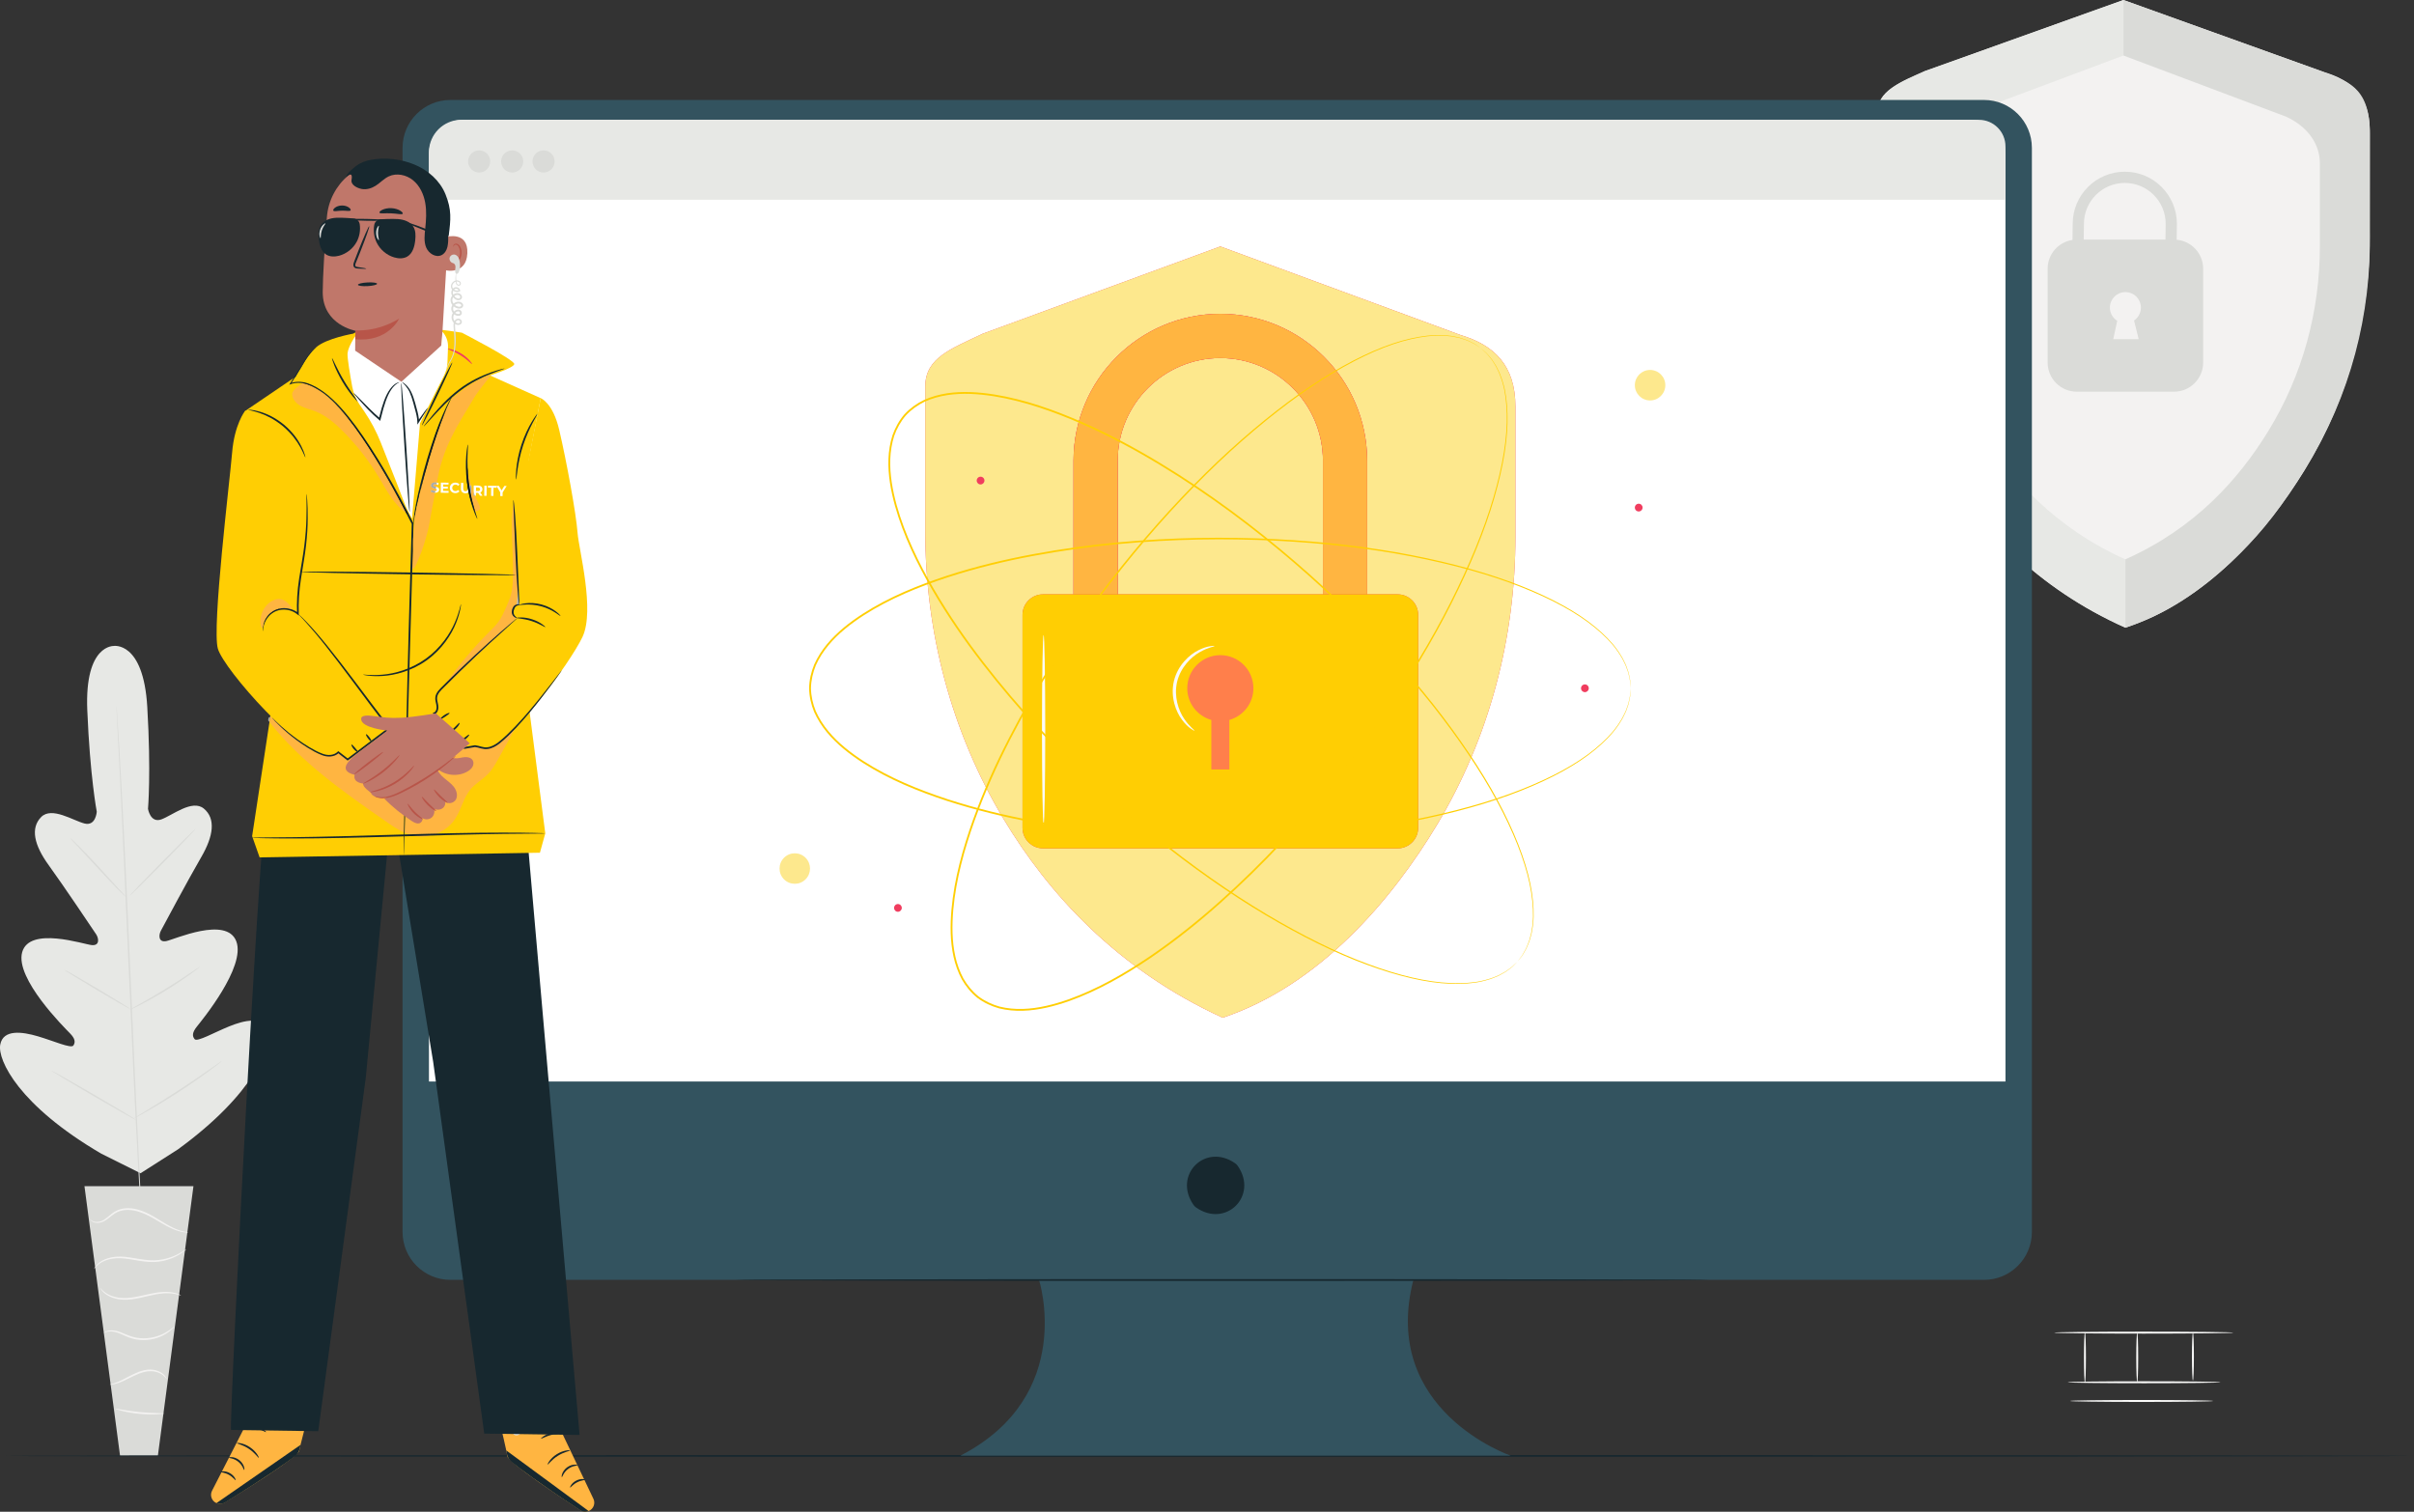 <svg width="388" height="243" viewBox="0 0 388 243" fill="none" xmlns="http://www.w3.org/2000/svg">
<rect x="0" y="0" width="388" height="243" fill="#333333" stroke="none"/>
<g clip-path="url(#clip0)">
<path d="M18.337 103.836C18.337 103.836 13.592 103.494 14.029 114.147C14.466 124.8 15.552 130.474 15.552 130.474C15.552 130.474 15.412 132.836 13.585 132.372C11.757 131.909 8.319 129.61 6.62 131.329C4.859 133.111 5.485 135.844 7.822 139.064C10.158 142.283 15.017 149.526 15.454 150.182C15.883 150.827 16.055 152.035 14.759 151.919C13.464 151.803 4.719 148.836 3.56 153.074C2.402 157.311 10.383 165.21 11.239 166.091C12.095 166.971 12.141 167.527 11.793 168.059C11.446 168.592 8.601 167.318 6.079 166.576C3.557 165.834 0.503 165.416 0.039 167.917C-0.424 170.418 3.091 177.737 16.254 185.429L22.587 188.593L28.581 184.767C40.91 175.796 43.675 168.161 42.964 165.719C42.253 163.277 39.256 163.999 36.821 164.989C34.386 165.98 31.682 167.533 31.284 167.037C30.885 166.543 30.875 165.985 31.639 165.023C32.402 164.062 39.553 155.403 37.977 151.303C36.402 147.203 27.997 151.03 26.719 151.275C25.442 151.52 25.492 150.301 25.854 149.617C26.224 148.92 30.335 141.228 32.338 137.79C34.34 134.353 34.69 131.571 32.76 129.973C30.898 128.434 27.707 131.065 25.935 131.71C24.162 132.354 23.788 130.018 23.788 130.018C23.788 130.018 24.301 124.263 23.671 113.62C23.041 102.977 18.241 103.836 18.241 103.836" fill="#E7E8E5"/>
<path d="M18.712 113.377C18.712 113.377 18.724 113.452 18.737 113.599C18.749 113.757 18.766 113.974 18.788 114.253C18.828 114.839 18.885 115.685 18.958 116.769C19.103 118.953 19.29 122.117 19.506 126.026C19.94 133.844 20.447 144.649 20.968 156.584C21.489 168.523 21.97 179.33 22.36 187.149C22.558 191.051 22.719 194.212 22.83 196.409C22.884 197.494 22.926 198.34 22.955 198.927C22.966 199.206 22.975 199.424 22.982 199.582C22.986 199.73 22.982 199.806 22.982 199.806C22.982 199.806 22.97 199.731 22.957 199.584C22.945 199.426 22.928 199.209 22.907 198.93C22.867 198.343 22.81 197.499 22.736 196.414C22.591 194.23 22.404 191.067 22.189 187.158C21.755 179.34 21.247 168.534 20.726 156.595C20.205 144.659 19.725 133.855 19.335 126.035C19.136 122.133 18.976 118.972 18.864 116.774C18.81 115.689 18.768 114.843 18.739 114.256C18.728 113.976 18.719 113.759 18.712 113.601C18.708 113.453 18.712 113.377 18.712 113.377Z" fill="#DADBD8"/>
<path d="M11.301 134.738C11.312 134.726 11.452 134.843 11.695 135.066C11.939 135.288 12.281 135.619 12.699 136.032C13.535 136.861 14.659 138.036 15.875 139.355C17.064 140.658 18.14 141.835 18.972 142.747C19.342 143.148 19.656 143.489 19.915 143.771C20.138 144.011 20.256 144.151 20.245 144.163C20.233 144.174 20.093 144.058 19.848 143.837C19.605 143.614 19.262 143.284 18.848 142.866C18.02 142.028 16.912 140.839 15.697 139.52C14.498 138.227 13.415 137.057 12.576 136.152C12.204 135.752 11.888 135.412 11.628 135.133C11.406 134.89 11.289 134.75 11.301 134.738Z" fill="#DADBD8"/>
<path d="M20.873 143.953C20.825 143.906 23.141 141.478 26.045 138.532C28.95 135.584 31.343 133.233 31.39 133.28C31.438 133.328 29.123 135.755 26.218 138.703C23.314 141.649 20.921 144.001 20.873 143.953Z" fill="#DADBD8"/>
<path d="M20.847 162.32C20.839 162.306 20.997 162.206 21.288 162.039C21.626 161.849 22.04 161.617 22.527 161.344C23.572 160.756 25.013 159.939 26.57 158.981C28.13 158.026 29.512 157.114 30.508 156.446C30.973 156.136 31.367 155.872 31.69 155.657C31.971 155.473 32.13 155.377 32.14 155.39C32.15 155.404 32.009 155.526 31.745 155.734C31.481 155.942 31.093 156.235 30.606 156.587C29.633 157.292 28.262 158.23 26.697 159.188C25.134 160.149 23.676 160.945 22.608 161.494C22.073 161.768 21.637 161.983 21.332 162.123C21.027 162.265 20.854 162.335 20.847 162.32Z" fill="#DADBD8"/>
<path d="M10.356 155.893C10.364 155.878 10.52 155.952 10.794 156.098C11.068 156.244 11.46 156.463 11.942 156.737C12.906 157.285 14.229 158.057 15.683 158.922C17.137 159.788 18.447 160.584 19.388 161.169C19.859 161.463 20.238 161.703 20.497 161.874C20.756 162.045 20.895 162.147 20.887 162.161C20.878 162.176 20.723 162.102 20.449 161.955C20.175 161.809 19.783 161.591 19.301 161.317C18.337 160.768 17.014 159.997 15.559 159.131C14.105 158.266 12.796 157.47 11.854 156.885C11.383 156.591 11.005 156.351 10.746 156.18C10.487 156.008 10.347 155.907 10.356 155.893Z" fill="#DADBD8"/>
<path d="M8.275 172.105C8.283 172.09 8.481 172.187 8.832 172.374C9.222 172.59 9.716 172.863 10.306 173.188C11.545 173.884 13.248 174.86 15.122 175.952C16.996 177.044 18.687 178.043 19.904 178.778C20.478 179.13 20.959 179.425 21.339 179.658C21.675 179.871 21.857 179.995 21.848 180.009C21.84 180.024 21.642 179.927 21.291 179.739C20.901 179.524 20.407 179.251 19.817 178.926C18.578 178.23 16.874 177.253 15 176.161C13.126 175.07 11.437 174.071 10.22 173.337C9.646 172.984 9.164 172.689 8.784 172.456C8.448 172.243 8.266 172.119 8.275 172.105Z" fill="#DADBD8"/>
<path d="M21.577 179.729C21.568 179.714 21.765 179.583 22.127 179.359C22.53 179.114 23.047 178.799 23.666 178.422C24.965 177.629 26.756 176.529 28.7 175.26C30.645 173.994 32.377 172.802 33.625 171.932C34.221 171.517 34.718 171.172 35.105 170.902C35.456 170.661 35.655 170.534 35.665 170.547C35.675 170.561 35.495 170.713 35.161 170.978C34.827 171.243 34.337 171.619 33.725 172.071C32.501 172.979 30.781 174.194 28.832 175.464C26.885 176.735 25.076 177.814 23.754 178.57C23.091 178.946 22.552 179.244 22.174 179.442C21.797 179.64 21.585 179.743 21.577 179.729Z" fill="#DADBD8"/>
<path d="M31.094 190.668H13.575L19.293 233.99H25.376L31.094 190.668Z" fill="#DADBD8"/>
<path d="M14.484 195.993C14.477 195.997 14.503 196.055 14.578 196.147C14.652 196.239 14.789 196.359 15 196.45C15.416 196.63 16.145 196.646 16.851 196.222C17.558 195.832 18.174 195.064 19.122 194.726C20.062 194.366 21.227 194.431 22.344 194.789C23.473 195.139 24.455 195.712 25.344 196.244C26.235 196.775 27.051 197.248 27.783 197.554C28.51 197.872 29.144 198.019 29.583 198.075C29.802 198.104 29.974 198.113 30.091 198.11C30.207 198.109 30.268 198.105 30.269 198.094C30.279 198.038 29.277 198.046 27.866 197.37C27.159 197.046 26.364 196.562 25.48 196.019C24.6 195.475 23.595 194.878 22.429 194.516C21.276 194.145 20.037 194.078 19.028 194.479C18.524 194.672 18.101 194.973 17.749 195.272C17.391 195.567 17.07 195.846 16.746 196.049C16.105 196.463 15.432 196.481 15.04 196.345C14.636 196.205 14.507 195.969 14.484 195.993Z" fill="#F3F2F1"/>
<path d="M15.123 203.972C15.147 203.987 15.262 203.794 15.536 203.507C15.815 203.229 16.272 202.865 16.935 202.618C17.592 202.366 18.437 202.216 19.372 202.252C20.31 202.284 21.333 202.491 22.42 202.667C23.506 202.85 24.581 202.932 25.542 202.797C26.502 202.674 27.336 202.397 27.998 202.095C28.661 201.792 29.152 201.46 29.474 201.216C29.798 200.971 29.952 200.806 29.942 200.795C29.91 200.747 29.233 201.353 27.917 201.91C27.26 202.181 26.443 202.43 25.51 202.535C24.577 202.651 23.544 202.566 22.465 202.385C21.387 202.21 20.348 202.007 19.379 201.988C18.41 201.966 17.536 202.143 16.86 202.431C16.177 202.712 15.716 203.121 15.454 203.432C15.328 203.594 15.236 203.724 15.189 203.821C15.137 203.916 15.115 203.967 15.123 203.972Z" fill="#F3F2F1"/>
<path d="M29.11 208.244C29.116 208.231 28.954 208.121 28.627 207.993C28.3 207.863 27.803 207.731 27.175 207.681C26.548 207.631 25.796 207.672 24.98 207.806C24.163 207.939 23.287 208.165 22.367 208.36C21.448 208.554 20.562 208.684 19.758 208.655C18.955 208.628 18.241 208.451 17.687 208.207C16.56 207.711 16.158 206.991 16.116 207.037C16.105 207.043 16.185 207.224 16.413 207.494C16.638 207.764 17.032 208.109 17.602 208.39C18.171 208.67 18.911 208.875 19.747 208.919C20.584 208.964 21.496 208.836 22.426 208.64C23.356 208.443 24.226 208.21 25.024 208.066C25.823 207.92 26.553 207.86 27.163 207.883C28.393 207.924 29.092 208.296 29.11 208.244Z" fill="#F3F2F1"/>
<path d="M16.671 214.252C16.68 214.298 17.297 213.862 18.372 214.081C18.9 214.175 19.489 214.443 20.152 214.745C20.812 215.053 21.608 215.316 22.462 215.381C24.183 215.547 25.714 214.99 26.653 214.41C27.134 214.124 27.469 213.817 27.696 213.607C27.909 213.379 28.018 213.249 28.004 213.235C27.966 213.193 27.506 213.711 26.552 214.235C25.613 214.754 24.136 215.256 22.487 215.096C20.828 215.002 19.555 214.012 18.405 213.881C17.845 213.797 17.376 213.877 17.084 213.995C16.788 214.111 16.663 214.242 16.671 214.252Z" fill="#F3F2F1"/>
<path d="M17.647 222.567C17.647 222.6 18.235 222.596 19.108 222.277C19.988 221.982 21.078 221.307 22.352 220.8C22.99 220.556 23.631 220.407 24.213 220.41C24.796 220.412 25.316 220.555 25.71 220.752C26.515 221.153 26.748 221.723 26.792 221.687C26.805 221.681 26.769 221.538 26.626 221.317C26.485 221.096 26.216 220.81 25.805 220.573C25.395 220.339 24.844 220.165 24.217 220.146C23.589 220.128 22.912 220.28 22.25 220.533C20.93 221.059 19.875 221.755 19.034 222.089C18.203 222.447 17.64 222.521 17.647 222.567Z" fill="#F3F2F1"/>
<path d="M18.506 226.436C18.497 226.472 18.916 226.623 19.615 226.797C20.314 226.97 21.294 227.156 22.388 227.264C23.483 227.372 24.481 227.38 25.199 227.346C25.919 227.312 26.359 227.245 26.358 227.208C26.353 227.121 24.582 227.198 22.416 226.979C20.25 226.772 18.527 226.352 18.506 226.436Z" fill="#F3F2F1"/>
<path d="M373.55 11.593L341.299 0.001L309.361 11.437C305.284 13.364 301.708 14.519 301.708 18.32V37.248C301.708 50.393 305.148 63.419 312.229 74.919C318.186 84.596 327.411 94.561 341.613 100.894C354.667 96.65 364.412 85.335 370.37 75.657C377.45 64.158 380.89 51.132 380.89 37.987V20.965C380.89 15.544 378.021 12.897 373.55 11.593Z" fill="#F3F2F1"/>
<path d="M341.613 89.909C330.377 84.899 323.078 76.847 318.365 69.191C312.764 60.092 310.041 49.787 310.041 39.387V26.109C310.041 23.102 311.854 20.284 315.453 18.602L341.305 8.927L341.299 0.001L309.361 11.437C306.009 12.903 301.708 14.519 301.708 18.32V37.248C301.708 50.393 305.148 63.419 312.229 74.919C318.186 84.596 327.411 94.561 341.613 100.894V89.909Z" fill="#E7E8E5"/>
<path d="M341.613 100.894C343.875 100.136 345.953 99.262 347.949 98.174C353.303 95.255 357.871 91.246 361.357 87.618C365.256 83.559 368.161 79.172 370.684 75.075C377.763 63.576 381.204 50.55 380.89 37.042L380.91 21.415C380.89 13.633 376.903 13.059 373.55 11.593L341.299 0.001L341.305 8.927L367.459 18.759C371.059 20.441 372.871 23.258 372.871 26.265V39.543C372.871 49.943 370.148 60.249 364.547 69.347C359.833 77.003 352.849 84.899 341.613 89.909V100.894Z" fill="#DADBD8"/>
<path d="M348.051 38.513H334.913L334.948 35.98C334.948 32.355 337.895 29.405 341.518 29.405C345.14 29.405 348.087 32.355 348.087 35.967L348.051 38.513ZM343.751 54.52H339.662L340.301 51.566C339.593 51.126 339.121 50.343 339.121 49.448C339.121 48.07 340.236 46.953 341.613 46.953C342.989 46.953 344.105 48.07 344.105 49.448C344.105 50.311 343.667 51.071 343.001 51.519C343.291 52.665 343.751 54.52 343.751 54.52ZM349.856 38.535L349.891 35.98C349.891 31.359 346.135 27.599 341.518 27.599C336.9 27.599 333.144 31.359 333.144 35.967L333.108 38.57C330.848 38.904 329.113 40.848 329.113 43.203V58.271C329.113 60.861 331.21 62.961 333.798 62.961H349.427C352.015 62.961 354.113 60.861 354.113 58.271V43.203C354.113 40.757 352.242 38.752 349.856 38.535Z" fill="#DADBD8"/>
<path d="M315.267 38.351C315.196 38.361 314.972 37.365 314.783 35.729C314.59 34.095 314.447 31.817 314.521 29.303C314.557 28.046 314.64 26.85 314.755 25.766C314.859 24.684 315.056 23.669 315.475 22.91C315.885 22.147 316.457 21.692 316.887 21.489C317.325 21.285 317.597 21.295 317.602 21.326C317.656 21.397 316.512 21.622 315.831 23.09C315.496 23.799 315.347 24.742 315.272 25.814C315.187 26.89 315.121 28.075 315.085 29.319C315.011 31.808 315.09 34.063 315.181 35.696C315.267 37.328 315.35 38.34 315.267 38.351Z" fill="white"/>
<path d="M315.741 46.591C315.585 46.594 315.443 45.816 315.424 44.854C315.406 43.891 315.516 43.108 315.673 43.105C315.828 43.103 315.97 43.88 315.989 44.843C316.008 45.804 315.896 46.587 315.741 46.591Z" fill="white"/>
<path d="M387.998 234.028C387.998 234.11 301.29 234.176 194.354 234.176C87.381 234.176 0.691 234.11 0.691 234.028C0.691 233.946 87.381 233.88 194.354 233.88C301.29 233.88 387.998 233.946 387.998 234.028Z" fill="#17282F"/>
<path d="M318.888 16.068H72.396C68.146 16.068 64.702 19.516 64.702 23.768V198.026C64.702 202.28 68.146 205.728 72.396 205.728H166.999C166.999 205.728 173.017 224.353 154.363 233.99H242.821C242.821 233.99 221.759 226.763 227.174 205.728H318.889C323.138 205.728 326.583 202.28 326.583 198.027V23.769C326.583 19.516 323.138 16.068 318.888 16.068Z" fill="#33535F"/>
<path d="M198.934 187.401C202.286 192.198 197.038 197.45 192.245 194.095C192.088 193.984 191.944 193.84 191.833 193.682C188.49 188.886 193.731 183.641 198.521 186.988C198.68 187.099 198.823 187.242 198.934 187.401Z" fill="#17282F"/>
<path d="M322.339 173.849H68.946V24.774C68.946 21.729 71.413 19.26 74.455 19.26H316.83C319.872 19.26 322.339 21.729 322.339 24.774V173.849Z" fill="white"/>
<path d="M322.339 32.106H68.946V24.465C68.946 21.591 71.274 19.26 74.146 19.26H318.07C320.427 19.26 322.339 21.174 322.339 23.534V32.106Z" fill="#E7E8E5"/>
<path d="M78.796 25.952C78.796 26.936 77.998 27.734 77.015 27.734C76.033 27.734 75.236 26.936 75.236 25.952C75.236 24.969 76.033 24.171 77.015 24.171C77.998 24.171 78.796 24.969 78.796 25.952Z" fill="#DADBD8"/>
<path d="M84.102 25.952C84.102 26.936 83.305 27.734 82.322 27.734C81.339 27.734 80.543 26.936 80.543 25.952C80.543 24.969 81.339 24.171 82.322 24.171C83.305 24.171 84.102 24.969 84.102 25.952Z" fill="#DADBD8"/>
<path d="M89.148 25.952C89.148 26.936 88.351 27.734 87.368 27.734C86.385 27.734 85.588 26.936 85.588 25.952C85.588 24.969 86.385 24.171 87.368 24.171C88.351 24.171 89.148 24.969 89.148 25.952Z" fill="#DADBD8"/>
<path d="M274.82 205.752C274.82 205.834 239.744 205.901 196.485 205.901C153.212 205.901 118.143 205.834 118.143 205.752C118.143 205.671 153.212 205.604 196.485 205.604C239.744 205.604 274.82 205.671 274.82 205.752Z" fill="#17282F"/>
<path d="M234.78 53.859L196.144 39.615L157.883 53.667C152.999 56.036 148.715 57.454 148.715 62.125V85.384C148.715 101.535 152.837 117.541 161.318 131.672C168.455 143.563 179.506 155.807 196.519 163.589C212.158 158.374 223.832 144.471 230.969 132.579C239.451 118.449 243.572 102.443 243.572 86.291V65.376C243.572 58.714 240.134 55.461 234.78 53.859Z" fill="#F03D5F"/>
<path d="M196.519 163.589C179.506 155.807 168.455 143.563 161.318 131.672C152.837 117.541 148.715 101.535 148.715 85.384V62.125C148.715 57.454 152.999 56.036 157.883 53.667L196.144 39.615L234.78 53.859C240.134 55.461 243.572 58.714 243.572 65.376V86.291C243.572 102.443 239.451 118.449 230.969 132.579C223.832 144.471 212.158 158.374 196.519 163.589ZM167.648 95.534C165.825 95.534 164.348 97.013 164.348 98.837V133.065C164.348 134.889 165.825 136.368 167.648 136.368H224.639C226.462 136.368 227.94 134.889 227.94 133.065V98.837C227.94 97.013 226.462 95.534 224.639 95.534H219.738V74.062C219.738 61.042 209.153 50.447 196.144 50.447C183.134 50.447 172.55 61.042 172.55 74.062V95.534H167.648ZM212.638 95.534H179.649V74.062C179.649 64.959 187.049 57.553 196.144 57.553C205.239 57.553 212.638 64.959 212.638 74.062V95.534Z" fill="#FDE88D"/>
<path d="M219.738 112.737H212.638V74.062C212.638 64.959 205.239 57.553 196.144 57.553C187.049 57.553 179.649 64.959 179.649 74.062V112.737H172.55V74.062C172.55 61.042 183.134 50.447 196.144 50.447C209.153 50.447 219.738 61.042 219.738 74.062V112.737Z" fill="#F03D5F"/>
<path d="M219.738 95.534H212.638V74.062C212.638 64.959 205.239 57.553 196.144 57.553C187.049 57.553 179.649 64.959 179.649 74.062V95.534H172.55V74.062C172.55 61.042 183.134 50.447 196.144 50.447C209.153 50.447 219.738 61.042 219.738 74.062V95.534Z" fill="#FFB541"/>
<path d="M224.639 136.368H167.648C165.825 136.368 164.348 134.889 164.348 133.065V98.838C164.348 97.013 165.825 95.534 167.648 95.534H224.639C226.462 95.534 227.94 97.013 227.94 98.838V133.065C227.94 134.889 226.462 136.368 224.639 136.368Z" fill="#FFCE03"/>
<path d="M197.594 123.679H194.694V115.725C192.468 115.091 190.828 113.063 190.828 110.631C190.828 107.693 193.208 105.311 196.144 105.311C199.079 105.311 201.458 107.693 201.458 110.631C201.458 113.063 199.82 115.091 197.594 115.725V123.679Z" fill="#FF7F4B"/>
<path d="M167.739 132.496C167.593 132.496 167.475 125.686 167.475 117.288C167.475 108.886 167.593 102.078 167.739 102.078C167.885 102.078 168.003 108.886 168.003 117.288C168.003 125.686 167.885 132.496 167.739 132.496Z" fill="#FAFAF9"/>
<path d="M191.981 117.451C191.964 117.477 191.732 117.368 191.358 117.097C190.983 116.828 190.484 116.368 189.987 115.7C188.996 114.398 188.09 112.034 188.679 109.482C189.295 106.935 191.165 105.23 192.634 104.512C193.378 104.136 194.029 103.95 194.485 103.878C194.941 103.804 195.197 103.81 195.201 103.841C195.223 103.941 194.192 104.037 192.814 104.84C191.456 105.607 189.761 107.252 189.193 109.604C188.647 111.96 189.426 114.192 190.295 115.487C191.168 116.823 192.045 117.371 191.981 117.451Z" fill="#FAFAF9"/>
<path d="M243.908 154.57C243.908 154.57 244.06 154.357 244.367 153.951C244.444 153.85 244.531 153.736 244.626 153.611C244.714 153.48 244.792 153.324 244.887 153.162C245.073 152.834 245.305 152.463 245.471 151.993C245.562 151.762 245.67 151.523 245.762 151.262C245.836 150.995 245.913 150.714 245.995 150.419C246.09 150.127 246.14 149.811 246.189 149.48C246.232 149.149 246.322 148.809 246.332 148.445C246.488 147.002 246.392 145.318 246.104 143.459C245.528 139.728 243.948 135.335 241.528 130.56C239.113 125.776 235.787 120.629 231.701 115.264C227.613 109.898 222.698 104.355 217.047 98.789C211.391 93.23 204.987 87.646 197.809 82.353C194.217 79.712 190.429 77.149 186.436 74.736C182.447 72.317 178.24 70.062 173.804 68.107C169.368 66.177 164.686 64.495 159.75 63.697C157.289 63.318 154.75 63.134 152.254 63.513C151.009 63.704 149.785 64.044 148.633 64.562C147.5 65.116 146.457 65.854 145.595 66.786C144.767 67.749 144.149 68.868 143.727 70.059C143.345 71.265 143.142 72.519 143.094 73.78C143 76.306 143.471 78.81 144.127 81.215C145.479 86.035 147.682 90.5 150.104 94.693C152.549 98.883 155.267 102.81 158.122 106.503C160.973 110.199 163.948 113.675 166.979 116.946C173.05 123.483 179.323 129.216 185.485 134.208C191.653 139.194 197.715 143.451 203.507 146.905C209.296 150.358 214.784 153.08 219.808 154.936C224.822 156.799 229.363 157.87 233.131 158.018C235.009 158.093 236.692 157.996 238.106 157.677C238.466 157.625 238.792 157.497 239.116 157.417C239.439 157.33 239.748 157.244 240.027 157.116C240.31 157.002 240.579 156.894 240.837 156.79C241.085 156.668 241.311 156.534 241.529 156.417C241.976 156.198 242.318 155.925 242.622 155.703C242.773 155.59 242.918 155.495 243.039 155.393C243.152 155.284 243.254 155.185 243.346 155.096C243.713 154.745 243.908 154.57 243.908 154.57C243.908 154.57 243.729 154.759 243.367 155.119C243.277 155.209 243.175 155.31 243.063 155.422C242.944 155.525 242.799 155.623 242.649 155.739C242.347 155.966 242.005 156.245 241.558 156.469C241.34 156.588 241.114 156.726 240.865 156.85C240.608 156.957 240.337 157.068 240.053 157.186C239.773 157.316 239.464 157.404 239.139 157.494C238.815 157.578 238.486 157.708 238.125 157.763C236.703 158.093 235.013 158.2 233.126 158.133C229.34 158.002 224.782 156.944 219.75 155.092C214.709 153.245 209.206 150.531 203.399 147.085C197.591 143.637 191.514 139.384 185.331 134.399C179.154 129.409 172.866 123.674 166.779 117.132C163.741 113.858 160.757 110.379 157.899 106.675C155.035 102.977 152.308 99.042 149.853 94.839C147.422 90.632 145.208 86.152 143.844 81.293C143.182 78.869 142.704 76.34 142.799 73.769C142.847 72.486 143.053 71.203 143.447 69.965C143.88 68.74 144.517 67.584 145.374 66.589C146.265 65.624 147.342 64.862 148.508 64.294C149.692 63.762 150.943 63.415 152.21 63.22C154.751 62.836 157.314 63.023 159.795 63.406C164.772 64.211 169.469 65.903 173.921 67.841C178.37 69.804 182.586 72.067 186.582 74.494C190.583 76.915 194.376 79.485 197.971 82.134C205.156 87.441 211.562 93.04 217.218 98.615C222.87 104.195 227.783 109.754 231.867 115.137C235.949 120.519 239.269 125.682 241.676 130.485C244.087 135.278 245.657 139.691 246.218 143.44C246.499 145.31 246.586 147.003 246.42 148.455C246.407 148.819 246.314 149.161 246.268 149.494C246.216 149.826 246.164 150.144 246.067 150.438C245.982 150.734 245.902 151.016 245.826 151.284C245.731 151.545 245.62 151.786 245.525 152.017C245.354 152.487 245.117 152.859 244.926 153.185C244.828 153.347 244.747 153.502 244.657 153.632C244.559 153.756 244.471 153.868 244.392 153.97C244.075 154.37 243.908 154.57 243.908 154.57Z" fill="#FFCE03"/>
<path d="M262.093 110.637C262.093 110.637 262.064 110.376 262.023 109.869C262.014 109.742 262.003 109.6 261.991 109.443C261.969 109.287 261.924 109.118 261.886 108.934C261.807 108.565 261.734 108.133 261.545 107.673C261.46 107.44 261.381 107.189 261.277 106.933C261.154 106.685 261.025 106.423 260.889 106.149C260.766 105.869 260.592 105.599 260.41 105.319C260.221 105.043 260.062 104.73 259.828 104.451C258.985 103.27 257.793 102.078 256.342 100.882C253.431 98.481 249.33 96.256 244.348 94.305C239.364 92.344 233.459 90.719 226.842 89.438C220.222 88.157 212.868 87.296 204.949 86.907C197.031 86.527 188.538 86.626 179.662 87.459C175.225 87.88 170.694 88.492 166.109 89.352C161.523 90.204 156.884 91.323 152.273 92.82C147.678 94.336 143.066 96.199 138.852 98.894C136.763 100.25 134.747 101.804 133.136 103.75C132.334 104.722 131.647 105.791 131.132 106.946C130.654 108.114 130.367 109.36 130.343 110.63C130.365 111.9 130.649 113.147 131.126 114.316C131.643 115.47 132.326 116.542 133.129 117.514C134.738 119.463 136.755 121.017 138.844 122.374C143.059 125.071 147.672 126.935 152.268 128.451C156.88 129.949 161.52 131.069 166.106 131.922C170.692 132.781 175.224 133.393 179.662 133.815C188.539 134.648 197.033 134.747 204.952 134.367C212.871 133.977 220.225 133.116 226.845 131.835C233.462 130.554 239.367 128.929 244.351 126.967C249.332 125.016 253.433 122.791 256.343 120.391C257.794 119.195 258.986 118.002 259.829 116.821C260.063 116.543 260.222 116.229 260.41 115.954C260.593 115.673 260.766 115.404 260.889 115.124C261.025 114.85 261.154 114.588 261.277 114.34C261.381 114.084 261.46 113.832 261.546 113.601C261.734 113.139 261.807 112.707 261.886 112.339C261.924 112.155 261.969 111.986 261.991 111.831C262.003 111.674 262.014 111.532 262.023 111.404C262.064 110.897 262.093 110.637 262.093 110.637C262.093 110.637 262.084 110.897 262.054 111.407C262.046 111.535 262.037 111.678 262.028 111.836C262.008 111.993 261.966 112.162 261.931 112.348C261.856 112.719 261.786 113.154 261.602 113.619C261.518 113.854 261.442 114.108 261.338 114.366C261.217 114.617 261.089 114.881 260.955 115.157C260.833 115.441 260.661 115.713 260.479 115.996C260.292 116.275 260.133 116.592 259.9 116.873C259.059 118.066 257.868 119.272 256.415 120.479C253.504 122.904 249.398 125.151 244.412 127.121C239.421 129.102 233.51 130.744 226.885 132.04C220.257 133.337 212.893 134.212 204.964 134.612C197.035 135.003 188.529 134.913 179.636 134.086C175.191 133.668 170.65 133.058 166.054 132.2C161.458 131.348 156.805 130.227 152.178 128.727C147.566 127.207 142.934 125.339 138.685 122.622C136.579 121.254 134.539 119.685 132.901 117.703C132.083 116.713 131.385 115.618 130.854 114.433C130.364 113.231 130.07 111.943 130.047 110.63C130.071 109.316 130.368 108.03 130.86 106.828C131.389 105.643 132.092 104.551 132.909 103.561C134.549 101.581 136.587 100.013 138.692 98.646C142.941 95.931 147.572 94.064 152.184 92.545C156.81 91.045 161.46 89.925 166.057 89.073C170.652 88.215 175.192 87.606 179.636 87.187C188.528 86.361 197.032 86.271 204.961 86.661C212.89 87.061 220.253 87.936 226.881 89.232C233.507 90.529 239.418 92.171 244.409 94.151C249.396 96.121 253.501 98.368 256.414 100.793C257.867 102 259.058 103.206 259.9 104.4C260.133 104.68 260.291 104.998 260.479 105.276C260.66 105.559 260.833 105.832 260.955 106.115C261.089 106.392 261.217 106.656 261.338 106.907C261.441 107.165 261.518 107.419 261.601 107.653C261.786 108.119 261.856 108.555 261.931 108.925C261.966 109.111 262.008 109.281 262.028 109.438C262.037 109.596 262.046 109.739 262.054 109.867C262.084 110.376 262.093 110.637 262.093 110.637Z" fill="#FFCE03"/>
<path d="M237.999 55.95C237.999 55.95 237.776 55.813 237.351 55.533C237.244 55.464 237.125 55.385 236.994 55.299C236.857 55.22 236.697 55.153 236.529 55.069C236.189 54.906 235.803 54.7 235.323 54.566C235.087 54.491 234.841 54.399 234.575 54.325C234.304 54.271 234.018 54.213 233.718 54.152C233.421 54.077 233.102 54.05 232.769 54.023C232.436 54.002 232.091 53.936 231.727 53.951C230.279 53.895 228.606 54.106 226.773 54.522C223.094 55.354 218.824 57.234 214.232 59.98C209.629 62.721 204.728 66.396 199.662 70.846C194.595 75.298 189.409 80.587 184.251 86.613C179.099 92.644 173.975 99.423 169.193 106.955C166.808 110.722 164.515 114.681 162.384 118.835C160.248 122.984 158.29 127.341 156.647 131.905C155.028 136.468 153.674 141.258 153.22 146.242C153.011 148.725 153.003 151.273 153.552 153.739C153.829 154.969 154.252 156.167 154.847 157.282C155.477 158.376 156.285 159.367 157.274 160.163C158.291 160.924 159.449 161.464 160.665 161.803C161.892 162.102 163.157 162.218 164.417 162.178C166.941 162.099 169.405 161.456 171.756 160.635C176.468 158.953 180.766 156.446 184.779 153.739C188.786 151.009 192.514 148.024 195.998 144.919C199.487 141.817 202.746 138.608 205.797 135.356C211.894 128.843 217.176 122.185 221.728 115.688C226.273 109.186 230.098 102.84 233.142 96.819C236.185 90.8 238.519 85.133 240.024 79.988C241.535 74.853 242.29 70.246 242.178 66.473C242.123 64.593 241.911 62.919 241.496 61.528C241.42 61.173 241.269 60.856 241.167 60.538C241.057 60.221 240.951 59.92 240.805 59.65C240.672 59.375 240.544 59.112 240.423 58.864C240.285 58.624 240.135 58.407 240.004 58.198C239.755 57.767 239.46 57.444 239.217 57.155C239.094 57.013 238.989 56.874 238.879 56.762C238.763 56.655 238.658 56.56 238.563 56.474C238.187 56.132 237.999 55.95 237.999 55.95C237.999 55.95 238.199 56.116 238.584 56.452C238.68 56.536 238.787 56.63 238.906 56.735C239.018 56.847 239.126 56.984 239.251 57.126C239.498 57.411 239.799 57.734 240.053 58.165C240.187 58.375 240.341 58.591 240.482 58.831C240.605 59.081 240.736 59.343 240.872 59.619C241.021 59.889 241.13 60.192 241.242 60.51C241.348 60.828 241.501 61.147 241.58 61.504C242.007 62.901 242.23 64.582 242.293 66.47C242.424 70.259 241.683 74.883 240.183 80.035C238.689 85.196 236.365 90.878 233.329 96.913C230.292 102.951 226.472 109.311 221.929 115.829C217.38 122.341 212.098 129.014 205.997 135.542C202.942 138.802 199.679 142.02 196.185 145.13C192.696 148.245 188.961 151.238 184.942 153.979C180.916 156.696 176.602 159.216 171.854 160.913C169.483 161.74 166.995 162.392 164.426 162.474C163.144 162.514 161.851 162.396 160.59 162.089C159.34 161.741 158.143 161.184 157.092 160.397C156.069 159.574 155.236 158.551 154.589 157.426C153.976 156.281 153.545 155.055 153.263 153.804C152.706 151.293 152.716 148.721 152.927 146.217C153.386 141.192 154.748 136.385 156.374 131.807C158.024 127.228 159.989 122.863 162.133 118.706C164.271 114.545 166.571 110.58 168.963 106.809C173.759 99.268 178.898 92.486 184.064 86.453C189.238 80.426 194.44 75.138 199.524 70.689C204.607 66.242 209.525 62.572 214.147 59.837C218.758 57.099 223.048 55.228 226.747 54.41C228.591 54.001 230.273 53.797 231.73 53.862C232.095 53.85 232.442 53.919 232.777 53.941C233.112 53.972 233.432 54.002 233.732 54.079C234.032 54.143 234.319 54.204 234.592 54.261C234.859 54.338 235.106 54.432 235.343 54.51C235.823 54.649 236.21 54.86 236.549 55.029C236.717 55.115 236.876 55.185 237.013 55.266C237.143 55.355 237.261 55.436 237.367 55.508C237.788 55.796 237.999 55.95 237.999 55.95Z" fill="#FFCE03"/>
<path d="M129.478 137.879C130.434 138.836 130.434 140.388 129.478 141.346C128.521 142.303 126.97 142.303 126.014 141.346C125.058 140.388 125.058 138.836 126.014 137.879C126.97 136.922 128.521 136.922 129.478 137.879Z" fill="#FDE88D"/>
<path d="M267.666 61.917C267.666 63.27 266.569 64.368 265.217 64.368C263.864 64.368 262.767 63.27 262.767 61.917C262.767 60.562 263.864 59.465 265.217 59.465C266.569 59.465 267.666 60.562 267.666 61.917Z" fill="#FDE88D"/>
<path d="M144.945 145.94C144.945 146.283 144.666 146.563 144.322 146.563C143.978 146.563 143.7 146.283 143.7 145.94C143.7 145.596 143.978 145.316 144.322 145.316C144.666 145.316 144.945 145.596 144.945 145.94Z" fill="#F03D5F"/>
<path d="M158.23 77.247C158.23 77.592 157.951 77.87 157.607 77.87C157.264 77.87 156.985 77.592 156.985 77.247C156.985 76.903 157.264 76.624 157.607 76.624C157.951 76.624 158.23 76.903 158.23 77.247Z" fill="#F03D5F"/>
<path d="M255.363 110.637C255.363 110.981 255.084 111.26 254.74 111.26C254.397 111.26 254.117 110.981 254.117 110.637C254.117 110.293 254.397 110.014 254.74 110.014C255.084 110.014 255.363 110.293 255.363 110.637Z" fill="#F03D5F"/>
<path d="M264.012 81.593C264.012 81.937 263.734 82.216 263.39 82.216C263.046 82.216 262.767 81.937 262.767 81.593C262.767 81.249 263.046 80.969 263.39 80.969C263.734 80.969 264.012 81.249 264.012 81.593Z" fill="#F03D5F"/>
<path d="M332.333 222.189C332.333 222.276 337.833 222.346 344.618 222.346C351.405 222.346 356.904 222.276 356.904 222.189C356.904 222.102 351.405 222.032 344.618 222.032C337.833 222.032 332.333 222.102 332.333 222.189Z" fill="#FAFAF9"/>
<path d="M332.706 225.194C332.706 225.281 337.863 225.351 344.223 225.351C350.585 225.351 355.741 225.281 355.741 225.194C355.741 225.108 350.585 225.037 344.223 225.037C337.863 225.037 332.706 225.108 332.706 225.194Z" fill="#FAFAF9"/>
<path d="M352.466 214.211C352.379 214.211 352.309 215.935 352.309 218.063C352.309 220.19 352.379 221.915 352.466 221.915C352.553 221.915 352.622 220.19 352.622 218.063C352.622 215.935 352.553 214.211 352.466 214.211Z" fill="#FAFAF9"/>
<path d="M343.514 214.211C343.427 214.211 343.357 215.997 343.357 218.2C343.357 220.403 343.427 222.189 343.514 222.189C343.601 222.189 343.671 220.403 343.671 218.2C343.671 215.997 343.601 214.211 343.514 214.211Z" fill="#FAFAF9"/>
<path d="M335.11 214.143C335.024 214.143 334.953 215.965 334.953 218.211C334.953 220.459 335.024 222.28 335.11 222.28C335.197 222.28 335.267 220.459 335.267 218.211C335.267 215.965 335.197 214.143 335.11 214.143Z" fill="#FAFAF9"/>
<path d="M330.156 214.211C330.156 214.297 336.607 214.368 344.565 214.368C352.525 214.368 358.975 214.297 358.975 214.211C358.975 214.124 352.525 214.054 344.565 214.054C336.607 214.054 330.156 214.124 330.156 214.211Z" fill="#FAFAF9"/>
<path d="M42.062 215.487L39.364 229.31L34.08 239.627C33.699 240.371 34.026 241.282 34.794 241.611C35.223 241.796 35.712 241.763 36.11 241.519C38.649 239.966 47.959 234.206 48.1 233.183C48.264 231.999 51.914 218.792 51.914 218.792L42.062 215.487Z" fill="#FFB541"/>
<path d="M34.794 241.611L48.304 232.255L48.176 232.838C48.066 233.342 47.783 233.792 47.372 234.103C46.275 234.939 43.193 237.178 36.152 241.529C35.742 241.782 35.23 241.813 34.794 241.611Z" fill="#17282F"/>
<path d="M46.441 228.187C46.044 228.35 45.818 228.847 45.964 229.25C46.11 229.653 46.613 229.889 47.012 229.733C47.411 229.577 47.702 228.989 47.511 228.605C47.321 228.221 46.716 227.977 46.366 228.224" fill="#E7E8E5"/>
<path d="M39.252 236.29C39.166 236.311 39.014 235.522 38.281 234.955C37.566 234.366 36.764 234.394 36.766 234.305C36.761 234.269 36.958 234.2 37.29 234.225C37.619 234.248 38.074 234.396 38.474 234.714C38.873 235.033 39.118 235.444 39.213 235.76C39.312 236.079 39.289 236.286 39.252 236.29Z" fill="#17282F"/>
<path d="M37.87 237.917C37.791 237.963 37.448 237.418 36.782 237.059C36.123 236.683 35.481 236.682 35.477 236.591C35.453 236.512 36.178 236.365 36.931 236.788C37.689 237.203 37.949 237.896 37.87 237.917Z" fill="#17282F"/>
<path d="M41.592 234.328C41.513 234.38 40.989 233.54 40.002 232.89C39.025 232.224 38.05 232.059 38.068 231.967C38.062 231.889 39.125 231.922 40.174 232.632C41.231 233.333 41.667 234.304 41.592 234.328Z" fill="#17282F"/>
<path d="M42.763 230.195C42.708 230.269 42.018 229.786 41.038 229.533C40.061 229.267 39.223 229.346 39.212 229.254C39.189 229.178 40.067 228.951 41.117 229.234C42.17 229.508 42.82 230.141 42.763 230.195Z" fill="#17282F"/>
<path d="M43.658 226.158C43.598 226.228 42.935 225.602 41.881 225.42C40.831 225.216 39.989 225.566 39.958 225.478C39.941 225.445 40.13 225.306 40.486 225.192C40.841 225.077 41.37 225.013 41.937 225.116C42.503 225.221 42.974 225.469 43.265 225.701C43.559 225.934 43.685 226.132 43.658 226.158Z" fill="#17282F"/>
<path d="M42.073 224.657C42.056 224.653 42.065 224.462 42.169 224.132C42.272 223.806 42.476 223.337 42.88 222.861C43.085 222.637 43.312 222.343 43.735 222.246C43.946 222.196 44.222 222.294 44.345 222.512C44.468 222.725 44.47 222.962 44.426 223.18C44.221 224.051 43.287 224.731 42.278 224.642C41.269 224.533 40.5 223.774 40.275 222.935C40.232 222.721 40.225 222.469 40.383 222.259C40.539 222.048 40.839 222.016 41.029 222.093C41.424 222.243 41.63 222.535 41.831 222.762C42.221 223.248 42.426 223.713 42.535 224.037C42.644 224.364 42.659 224.554 42.642 224.559C42.586 224.584 42.443 223.807 41.664 222.904C41.465 222.691 41.238 222.429 40.95 222.337C40.81 222.292 40.675 222.321 40.598 222.426C40.521 222.525 40.512 222.704 40.553 222.874C40.748 223.563 41.452 224.255 42.307 224.333C43.156 224.417 43.976 223.819 44.148 223.12C44.187 222.951 44.18 222.771 44.111 222.65C44.044 222.532 43.915 222.475 43.776 222.499C43.486 222.548 43.243 222.797 43.043 223.006C42.243 223.889 42.131 224.684 42.073 224.657Z" fill="#17282F"/>
<path d="M88.092 216.562L90.392 230.457L95.378 240.923C95.737 241.676 95.383 242.578 94.607 242.885C94.172 243.057 93.685 243.01 93.293 242.755C90.8 241.13 81.659 235.103 81.548 234.077C81.418 232.889 78.149 219.582 78.149 219.582L88.092 216.562Z" fill="#FFB541"/>
<path d="M94.607 242.885L81.371 233.144L81.481 233.73C81.578 234.237 81.848 234.694 82.249 235.018C83.323 235.884 86.338 238.211 93.251 242.763C93.654 243.028 94.164 243.074 94.607 242.885Z" fill="#17282F"/>
<path d="M83.35 229.131C83.742 229.305 83.954 229.808 83.796 230.208C83.639 230.606 83.129 230.827 82.735 230.659C82.34 230.492 82.067 229.897 82.268 229.518C82.469 229.139 83.081 228.913 83.424 229.17" fill="#E7E8E5"/>
<path d="M90.303 237.438C90.388 237.461 90.563 236.677 91.311 236.131C92.044 235.563 92.845 235.614 92.846 235.525C92.852 235.489 92.656 235.414 92.324 235.43C91.994 235.443 91.535 235.577 91.126 235.884C90.718 236.192 90.462 236.596 90.357 236.909C90.249 237.224 90.266 237.433 90.303 237.438Z" fill="#17282F"/>
<path d="M91.638 239.104C91.716 239.151 92.074 238.617 92.751 238.276C93.419 237.921 94.061 237.938 94.068 237.847C94.094 237.769 93.373 237.601 92.608 238.002C91.839 238.395 91.559 239.08 91.638 239.104Z" fill="#17282F"/>
<path d="M88.021 235.409C88.098 235.463 88.646 234.639 89.651 234.017C90.647 233.379 91.626 233.243 91.611 233.15C91.62 233.072 90.556 233.074 89.486 233.755C88.41 234.425 87.947 235.383 88.021 235.409Z" fill="#17282F"/>
<path d="M86.968 231.244C87.021 231.32 87.725 230.856 88.712 230.632C89.696 230.394 90.532 230.498 90.545 230.405C90.571 230.331 89.7 230.077 88.641 230.331C87.581 230.574 86.913 231.188 86.968 231.244Z" fill="#17282F"/>
<path d="M86.19 227.183C86.248 227.254 86.929 226.647 87.988 226.497C89.043 226.322 89.875 226.696 89.908 226.61C89.925 226.577 89.741 226.432 89.388 226.308C89.037 226.183 88.51 226.104 87.941 226.191C87.371 226.28 86.893 226.513 86.596 226.738C86.296 226.962 86.164 227.156 86.19 227.183Z" fill="#17282F"/>
<path d="M87.817 225.728C87.835 225.725 87.831 225.533 87.737 225.201C87.643 224.872 87.453 224.397 87.062 223.909C86.864 223.68 86.646 223.379 86.226 223.27C86.016 223.214 85.737 223.304 85.608 223.518C85.479 223.727 85.47 223.964 85.507 224.184C85.688 225.06 86.602 225.767 87.613 225.706C88.625 225.627 89.415 224.891 89.665 224.058C89.714 223.846 89.727 223.594 89.576 223.38C89.426 223.164 89.127 223.123 88.935 223.195C88.536 223.334 88.322 223.62 88.114 223.842C87.71 224.315 87.491 224.774 87.374 225.095C87.256 225.419 87.234 225.609 87.252 225.614C87.307 225.641 87.473 224.868 88.276 223.987C88.482 223.781 88.716 223.525 89.006 223.441C89.147 223.4 89.282 223.434 89.356 223.54C89.43 223.642 89.433 223.821 89.388 223.989C89.173 224.673 88.449 225.344 87.593 225.397C86.742 225.457 85.939 224.835 85.787 224.131C85.753 223.962 85.766 223.782 85.838 223.663C85.908 223.547 86.04 223.494 86.176 223.521C86.466 223.579 86.701 223.836 86.895 224.05C87.669 224.956 87.758 225.754 87.817 225.728Z" fill="#17282F"/>
<path d="M43.382 124.986C42.099 123.031 36.777 229.245 37.133 229.856L51.152 230.057L58.784 173.304L62.934 129.908L69.624 170.684L77.833 230.442L93.154 230.663L83.685 122.341L63.845 110.961L43.382 124.986Z" fill="#17282F"/>
<path d="M56.768 53.631C56.768 53.631 52.47 54.378 50.832 55.812C49.194 57.246 47.529 60.541 47.529 60.541L39.361 66.09L46.551 94.77L40.525 134.404L41.728 137.822L86.783 137.068L87.642 133.958L82.984 97.885L85.03 73.71L86.911 64.002L78.751 60.343C78.751 60.343 82.489 59.182 82.66 58.537C82.831 57.892 74.24 53.478 74.24 53.478C74.24 53.478 60.685 51.178 56.768 53.631Z" fill="#FFCE03"/>
<path d="M43.314 116.062C43.242 115.971 43.17 115.879 43.099 115.787L43.166 115.378C43.257 115.322 43.349 115.268 43.442 115.216L43.314 116.062Z" fill="#A7A9A8"/>
<path d="M67.77 134.472C67.384 134.472 66.997 134.436 66.616 134.361C66.066 134.252 65.539 134.074 65.03 133.848C65.03 133.841 65.03 133.834 65.031 133.826C65.103 131.485 65.207 128.125 65.336 123.98C65.353 123.385 65.371 122.774 65.389 122.147C65.461 122.148 65.532 122.149 65.604 122.149C68.266 122.149 70.933 121.068 73.382 119.897C76.431 118.437 79.555 116.771 82.933 116.771C82.948 116.771 82.963 116.771 82.978 116.771C82.047 118.454 81.116 120.137 80.185 121.82C79.674 122.743 79.155 123.678 78.419 124.433C77.568 125.305 76.459 125.905 75.666 126.83C74.493 128.198 74.158 130.099 73.169 131.606C72.002 133.384 69.887 134.472 67.77 134.472ZM64.916 133.797C63.874 133.32 62.903 132.65 61.957 131.992C55.221 127.305 48.375 122.516 43.314 116.062L43.442 115.216C43.481 115.194 43.521 115.172 43.56 115.15C47.026 118.606 50.667 121.49 52.651 121.49C52.705 121.49 52.757 121.488 52.808 121.483L54.377 120.917L55.879 122.082L59.103 119.662C60.484 120.684 61.933 121.547 63.602 121.929C64.124 122.048 64.647 122.116 65.172 122.14C65.156 122.767 65.142 123.379 65.127 123.975C65.039 128.107 64.967 131.458 64.916 133.797Z" fill="#FFB541"/>
<path d="M39.361 66.09C39.361 66.09 37.682 68.235 37.31 72.738C36.938 77.242 34.04 100.869 35.015 104.264C35.989 107.66 48.606 121.833 52.808 121.483L54.377 120.917L55.879 122.082L62.594 117.043L47.793 98.403L48.588 71.568C48.588 71.568 44.042 65.028 39.361 66.09Z" fill="#FFCE03"/>
<path d="M50.832 55.812C50.84 55.824 50.696 55.906 50.464 56.121C50.231 56.335 49.912 56.683 49.561 57.187C49.2 57.687 48.834 58.347 48.385 59.126C47.906 59.885 47.357 60.756 46.743 61.73L46.648 61.612C47.464 61.294 48.462 61.289 49.417 61.602C50.376 61.91 51.304 62.461 52.202 63.129C53.998 64.489 55.638 66.385 57.226 68.536C60.393 72.86 63.479 78.202 66.457 84.124L66.472 84.155L66.471 84.193C66.404 86.537 66.333 88.99 66.262 91.488C65.9 104.172 65.574 115.652 65.336 123.98C65.207 128.125 65.104 131.486 65.031 133.826C64.989 134.976 64.955 135.875 64.933 136.502C64.918 136.797 64.908 137.027 64.9 137.198C64.891 137.354 64.883 137.435 64.878 137.434C64.873 137.434 64.87 137.354 64.87 137.197C64.87 137.026 64.871 136.795 64.873 136.501C64.883 135.873 64.897 134.973 64.915 133.823C64.966 131.482 65.038 128.121 65.127 123.975C65.328 115.659 65.584 104.174 65.966 91.481C66.039 88.981 66.111 86.528 66.179 84.183L66.194 84.252C63.231 78.344 60.161 72.998 57.028 68.682C55.455 66.533 53.838 64.647 52.079 63.295C51.195 62.629 50.288 62.083 49.361 61.777C48.436 61.466 47.488 61.466 46.705 61.76L46.479 61.846L46.609 61.643C47.235 60.678 47.793 59.814 48.28 59.061C48.736 58.298 49.12 57.632 49.493 57.138C49.857 56.638 50.191 56.295 50.435 56.089C50.68 55.882 50.832 55.812 50.832 55.812Z" fill="#17282F"/>
<path d="M81.109 59.238C81.123 59.285 80.246 59.543 78.883 60.089C77.525 60.638 75.669 61.501 73.897 62.864C72.121 64.224 70.741 65.731 69.742 66.81C69.278 67.317 68.884 67.747 68.563 68.098C68.282 68.4 68.119 68.561 68.103 68.548C68.088 68.535 68.221 68.348 68.475 68.023C68.731 67.698 69.106 67.234 69.585 66.671C70.546 65.554 71.913 64.011 73.717 62.629C75.522 61.241 77.421 60.396 78.808 59.894C79.504 59.641 80.079 59.472 80.478 59.367C80.878 59.262 81.104 59.22 81.109 59.238Z" fill="#17282F"/>
<path d="M66.426 84.239C66.405 84.236 66.427 83.936 66.482 83.395C66.545 82.855 66.66 82.075 66.84 81.12C67.195 79.208 67.826 76.596 68.661 73.751C69.51 70.909 70.406 68.373 71.186 66.59C71.571 65.697 71.922 64.991 72.183 64.514C72.455 64.041 72.613 63.786 72.631 63.796C72.648 63.807 72.525 64.081 72.286 64.566C72.058 65.057 71.738 65.772 71.379 66.671C70.652 68.465 69.792 71.002 68.945 73.835C68.112 76.672 67.451 79.267 67.045 81.162C66.839 82.108 66.694 82.879 66.596 83.412C66.505 83.945 66.446 84.241 66.426 84.239Z" fill="#17282F"/>
<path d="M67.826 68.378C67.752 68.343 68.783 66.05 70.127 63.258C71.472 60.465 72.622 58.23 72.696 58.265C72.769 58.301 71.739 60.593 70.394 63.386C69.049 66.179 67.899 68.414 67.826 68.378Z" fill="#17282F"/>
<path d="M69.228 79.018L69.36 78.735C69.496 78.838 69.699 78.91 69.894 78.913C70.118 78.916 70.209 78.843 70.21 78.743C70.215 78.438 69.266 78.634 69.275 78.029C69.279 77.752 69.505 77.525 69.968 77.531C70.172 77.534 70.381 77.586 70.531 77.684L70.41 77.969C70.26 77.88 70.105 77.836 69.961 77.834C69.738 77.831 69.651 77.914 69.649 78.016C69.644 78.316 70.594 78.122 70.586 78.72C70.582 78.993 70.353 79.222 69.888 79.216C69.63 79.212 69.371 79.131 69.228 79.018Z" fill="white"/>
<path d="M72.102 78.917L72.098 79.219L70.837 79.201L70.861 77.572L72.091 77.59L72.087 77.892L71.231 77.88L71.226 78.234L71.981 78.245L71.977 78.538L71.221 78.527L71.216 78.904L72.102 78.917Z" fill="white"/>
<path d="M72.304 78.408C72.31 77.916 72.692 77.571 73.199 77.578C73.48 77.582 73.713 77.688 73.865 77.876L73.619 78.096C73.512 77.969 73.376 77.902 73.213 77.899C72.909 77.895 72.689 78.106 72.684 78.413C72.68 78.72 72.893 78.938 73.198 78.942C73.361 78.944 73.499 78.881 73.609 78.755L73.849 78.981C73.692 79.168 73.456 79.267 73.172 79.263C72.668 79.255 72.296 78.899 72.304 78.408Z" fill="white"/>
<path d="M75.309 78.778C75.284 78.697 75.263 78.618 75.242 78.54C75.221 78.486 75.205 78.431 75.186 78.377L75.184 78.533C75.18 78.842 75.045 78.969 74.815 78.965C74.587 78.962 74.454 78.832 74.459 78.522L74.471 77.624L74.095 77.618L74.082 78.531C74.075 79.01 74.345 79.28 74.808 79.287C75.079 79.29 75.284 79.198 75.411 79.028C75.371 78.949 75.337 78.865 75.309 78.778Z" fill="white"/>
<path d="M75.395 78.034L75.386 78.588L75.403 78.646L75.448 78.778C75.465 78.847 75.481 78.914 75.497 78.982C75.541 79.173 75.549 79.351 75.53 79.516C75.67 79.391 75.75 79.202 75.753 78.951L75.766 78.039L75.395 78.034Z" fill="white"/>
<path d="M76.818 78.361L76.512 78.356L76.504 78.924L76.81 78.928C77.04 78.932 77.158 78.827 77.161 78.65C77.164 78.471 77.049 78.364 76.818 78.361ZM77.153 79.687L76.846 79.229H76.827L76.499 79.225L76.493 79.678L76.116 79.673L76.139 78.044L76.844 78.054C77.278 78.06 77.548 78.29 77.542 78.656C77.539 78.899 77.413 79.077 77.2 79.165L77.557 79.694L77.153 79.687Z" fill="white"/>
<path d="M77.849 78.069L78.226 78.074L78.203 79.703L77.826 79.697L77.849 78.069Z" fill="white"/>
<path d="M78.945 78.391L78.424 78.384L78.429 78.077L79.847 78.097L79.843 78.404L79.322 78.397L79.302 79.719L78.926 79.713L78.945 78.391Z" fill="white"/>
<path d="M80.786 79.163L80.778 79.74L80.401 79.735L80.409 79.152L79.794 78.097L80.194 78.102L80.619 78.832L81.063 78.115L81.434 78.12L80.786 79.163Z" fill="white"/>
<path d="M76.719 83.411C76.7 83.419 76.622 83.267 76.495 82.984C76.365 82.703 76.203 82.285 76.022 81.761C75.661 80.715 75.269 79.226 75.054 77.545C74.842 75.863 74.851 74.323 74.939 73.22C74.982 72.668 75.036 72.222 75.091 71.917C75.142 71.612 75.181 71.445 75.201 71.447C75.248 71.453 75.181 72.132 75.148 73.23C75.113 74.328 75.138 75.847 75.347 77.508C75.559 79.168 75.915 80.644 76.222 81.698C76.529 82.753 76.763 83.394 76.719 83.411Z" fill="#17282F"/>
<path d="M78.869 60.396L78.751 60.343C78.751 60.343 78.789 60.332 78.856 60.31C78.882 60.313 78.904 60.321 78.921 60.332C78.921 60.332 78.903 60.354 78.869 60.396Z" fill="#A7A9A8"/>
<path d="M66.353 91.441C66.343 91.441 66.334 91.439 66.325 91.435C66.302 91.426 66.282 91.395 66.266 91.345C66.312 89.755 66.357 88.184 66.401 86.649C66.507 85.285 66.614 84.119 66.617 83.948C66.623 83.561 66.651 83.213 66.693 82.887C66.766 82.508 66.855 82.058 66.963 81.547C67.145 80.827 67.358 80.124 67.493 79.215C67.876 77.638 68.37 75.794 68.945 73.835C69.791 71.002 70.652 68.465 71.379 66.671C71.526 66.302 71.667 65.965 71.797 65.661C72.259 64.723 72.631 64.013 72.631 64.013C72.631 64.013 75.629 61.615 77.303 60.861C77.808 60.633 78.501 60.306 78.809 60.306C78.825 60.306 78.841 60.308 78.856 60.31C78.789 60.332 78.751 60.343 78.751 60.343L78.869 60.396C78.542 60.797 76.769 62.983 76.26 63.837C73.297 68.798 71.182 71.872 70.223 77.561C70.14 77.542 70.053 77.533 69.968 77.531C69.961 77.531 69.955 77.531 69.948 77.531C69.498 77.531 69.279 77.756 69.275 78.029C69.268 78.471 69.773 78.486 70.044 78.58C70.024 78.689 70.004 78.799 69.984 78.91C69.96 78.912 69.935 78.913 69.909 78.913C69.904 78.913 69.899 78.913 69.894 78.913C69.699 78.91 69.496 78.837 69.36 78.735L69.228 79.018C69.371 79.131 69.63 79.212 69.888 79.216C69.894 79.216 69.901 79.216 69.907 79.216C69.914 79.216 69.92 79.216 69.926 79.216C69.62 80.846 69.255 82.643 69.024 84.099C68.633 86.556 66.87 91.441 66.353 91.441ZM70.103 78.252C69.873 78.191 69.647 78.162 69.649 78.016C69.651 77.915 69.735 77.834 69.949 77.834C69.953 77.834 69.957 77.834 69.961 77.834C70.029 77.835 70.099 77.845 70.171 77.865C70.149 77.992 70.127 78.121 70.103 78.252Z" fill="#FFB541"/>
<path d="M66.266 91.345C66.108 90.858 66.252 88.56 66.401 86.649C66.357 88.184 66.312 89.755 66.266 91.345Z" fill="#0F191D"/>
<path d="M66.694 82.887C66.758 82.405 66.855 81.973 66.963 81.547C66.855 82.058 66.766 82.508 66.694 82.887ZM67.493 79.215C67.493 79.212 67.493 79.209 67.494 79.207C68.154 75.868 69.056 72.515 70.221 69.192C70.553 68.246 71.241 66.789 71.797 65.661C71.667 65.965 71.526 66.302 71.379 66.671C70.652 68.465 69.792 71.002 68.945 73.835C68.37 75.794 67.876 77.638 67.493 79.215Z" fill="#0F191D"/>
<path d="M69.907 79.216C69.901 79.216 69.894 79.216 69.888 79.216C69.63 79.212 69.371 79.131 69.228 79.018L69.36 78.735C69.496 78.837 69.699 78.91 69.894 78.913C69.899 78.913 69.904 78.913 69.909 78.913C69.935 78.913 69.96 78.912 69.984 78.91C69.965 79.011 69.946 79.113 69.926 79.216C69.92 79.216 69.914 79.216 69.907 79.216ZM70.044 78.58C69.773 78.486 69.268 78.471 69.275 78.029C69.279 77.756 69.499 77.531 69.948 77.531C69.955 77.531 69.961 77.531 69.968 77.531C70.053 77.533 70.14 77.542 70.223 77.561C70.221 77.573 70.218 77.587 70.216 77.599C70.202 77.687 70.186 77.775 70.171 77.865C70.1 77.845 70.029 77.835 69.961 77.834C69.957 77.834 69.953 77.834 69.949 77.834C69.735 77.834 69.651 77.915 69.649 78.016C69.647 78.162 69.873 78.191 70.103 78.252C70.084 78.36 70.064 78.47 70.044 78.58Z" fill="#A7A9A8"/>
<path d="M67.492 79.216L67.537 78.885C67.523 78.996 67.509 79.102 67.494 79.206C67.493 79.21 67.493 79.213 67.492 79.216Z" fill="#0F191D"/>
<path d="M65.276 82.446C63.286 81.091 62.13 78.782 60.876 76.696C59.271 74.029 57.344 71.556 55.15 69.35C53.812 68.005 52.331 66.732 50.554 66.068C49.799 65.786 48.997 65.617 48.292 65.227C47.587 64.837 46.971 64.15 46.959 63.344C46.949 62.66 48.264 61.837 48.664 61.602C48.896 61.641 49.129 61.7 49.361 61.777C50.288 62.083 51.195 62.629 52.079 63.295C53.838 64.647 55.455 66.533 57.028 68.682C59.839 72.554 62.598 77.255 65.276 82.446Z" fill="#FFB541"/>
<path d="M65.665 82.692C65.531 82.614 65.402 82.532 65.276 82.446C62.598 77.255 59.839 72.554 57.028 68.682C55.455 66.533 53.838 64.647 52.078 63.295C51.195 62.629 50.288 62.083 49.361 61.777C49.129 61.7 48.896 61.641 48.664 61.602C48.736 61.56 48.778 61.537 48.778 61.537C50.688 61.729 53.891 64.624 55.857 67.011C57.822 69.399 59.565 71.962 61.074 74.662C62.585 77.368 64.153 79.987 65.665 82.692Z" fill="#0F191D"/>
<path d="M42.258 101.476C42.251 101.476 42.243 101.425 42.234 101.327C42.224 101.229 42.223 101.082 42.239 100.89C42.274 100.512 42.394 99.943 42.782 99.337C43.161 98.741 43.843 98.097 44.824 97.855C45.783 97.613 47.011 97.773 47.971 98.555L47.75 98.664C47.664 96.933 47.773 94.971 48.088 92.942C48.377 91.071 48.718 89.308 48.914 87.69C49.116 86.072 49.221 84.606 49.248 83.372C49.285 82.139 49.28 81.139 49.265 80.448C49.262 80.131 49.261 79.869 49.259 79.652C49.261 79.47 49.267 79.374 49.278 79.373C49.288 79.372 49.301 79.467 49.319 79.649C49.335 79.865 49.355 80.127 49.38 80.444C49.431 81.134 49.468 82.137 49.457 83.376C49.457 84.616 49.373 86.093 49.184 87.723C49.002 89.354 48.667 91.126 48.381 92.986C48.068 95.003 47.951 96.937 48.018 98.653L48.03 98.955L47.798 98.761C46.925 98.034 45.778 97.862 44.876 98.073C43.957 98.28 43.299 98.868 42.916 99.427C42.526 99.993 42.384 100.536 42.324 100.901C42.267 101.27 42.279 101.476 42.258 101.476Z" fill="#17282F"/>
<path d="M43.687 115.327C43.692 115.323 43.753 115.377 43.868 115.485C43.997 115.612 44.161 115.772 44.365 115.971C44.807 116.388 45.456 116.999 46.332 117.711C47.209 118.418 48.303 119.246 49.64 120.05C50.309 120.445 51.035 120.859 51.841 121.158C52.239 121.306 52.67 121.387 53.107 121.347C53.533 121.312 53.985 121.137 54.276 120.832L54.364 120.739L54.458 120.812C54.931 121.177 55.441 121.57 55.963 121.973L55.797 121.971C57.864 120.416 60.132 118.71 62.506 116.925L62.48 117.137L62.36 116.988C60.336 114.465 58.532 111.974 56.853 109.738C55.182 107.496 53.665 105.487 52.353 103.832C51.042 102.173 49.932 100.873 49.135 100.002C48.742 99.561 48.421 99.235 48.203 99.012C47.987 98.787 47.877 98.666 47.885 98.658C47.891 98.651 48.015 98.758 48.244 98.969C48.476 99.178 48.812 99.493 49.219 99.923C50.044 100.773 51.182 102.056 52.516 103.7C53.852 105.343 55.387 107.341 57.071 109.575C58.762 111.802 60.574 114.289 62.59 116.802L62.709 116.95L62.805 117.07L62.683 117.162C60.305 118.942 58.033 120.642 55.962 122.191L55.877 122.255L55.795 122.19C55.275 121.785 54.767 121.389 54.296 121.021L54.479 121.001C54.1 121.392 53.609 121.557 53.129 121.6C52.649 121.643 52.176 121.547 51.758 121.386C50.923 121.068 50.199 120.644 49.526 120.237C48.186 119.409 47.099 118.561 46.232 117.832C45.366 117.098 44.732 116.467 44.306 116.03C44.114 115.818 43.959 115.648 43.837 115.514C43.732 115.396 43.681 115.332 43.687 115.327Z" fill="#17282F"/>
<path d="M49.084 73.525C49.032 73.544 48.816 72.868 48.268 71.878C47.999 71.381 47.624 70.82 47.165 70.234C46.693 69.657 46.13 69.061 45.472 68.506C44.808 67.959 44.12 67.511 43.468 67.151C42.809 66.804 42.19 66.537 41.653 66.361C40.582 66.001 39.879 65.91 39.887 65.855C39.89 65.834 40.066 65.845 40.385 65.881C40.705 65.911 41.163 66.004 41.716 66.162C42.271 66.314 42.913 66.567 43.595 66.909C44.269 67.264 44.981 67.717 45.662 68.278C46.336 68.847 46.909 69.465 47.379 70.066C47.838 70.675 48.202 71.261 48.453 71.78C48.708 72.296 48.882 72.73 48.969 73.04C49.062 73.347 49.104 73.52 49.084 73.525Z" fill="#17282F"/>
<path d="M76.548 82.169C76.476 82.169 76.408 82.154 76.348 82.123C76.308 81.99 76.266 81.849 76.222 81.698C76.035 81.059 75.832 80.263 75.652 79.365C75.716 79.254 75.751 79.115 75.753 78.951L75.765 78.138C75.874 78.483 75.993 78.826 76.124 79.163L76.116 79.673L76.33 79.676C76.503 80.083 76.691 80.483 76.895 80.875C77.045 81.163 77.208 81.482 77.13 81.797C77.08 81.995 76.797 82.169 76.548 82.169ZM75.734 78.038L75.42 78.034C75.394 77.861 75.37 77.685 75.347 77.508C75.263 76.844 75.21 76.203 75.177 75.602C75.303 76.426 75.489 77.241 75.734 78.038Z" fill="#FFB541"/>
<path d="M75.304 79.071C75.262 78.869 75.224 78.666 75.191 78.463C75.227 78.67 75.264 78.873 75.304 79.071Z" fill="#A7A9A8"/>
<path d="M75.652 79.365C75.568 78.942 75.489 78.496 75.42 78.033L75.734 78.038C75.744 78.071 75.754 78.105 75.765 78.138L75.753 78.951C75.751 79.115 75.716 79.254 75.652 79.365Z" fill="#A7A9A8"/>
<path d="M76.33 79.676L76.116 79.673L76.124 79.163C76.189 79.335 76.259 79.506 76.33 79.676Z" fill="#A7A9A8"/>
<path d="M76.348 82.123C76.285 82.089 76.231 82.035 76.196 81.958C75.792 80.97 75.501 80.022 75.304 79.071C75.264 78.873 75.227 78.67 75.192 78.463C74.973 77.133 74.934 75.782 75.029 74.296C75.061 74.733 75.111 75.169 75.177 75.602C75.21 76.203 75.264 76.844 75.347 77.508C75.37 77.685 75.394 77.861 75.42 78.034C75.489 78.496 75.568 78.942 75.652 79.365C75.832 80.263 76.036 81.059 76.222 81.698C76.266 81.849 76.308 81.99 76.348 82.123Z" fill="#0F191D"/>
<path d="M42.015 100.878C41.514 99.29 42.269 97.399 43.727 96.595C44.064 96.41 44.441 96.277 44.824 96.277C44.864 96.277 44.903 96.278 44.943 96.281C45.863 96.348 46.523 97.167 47.063 97.916C46.711 97.811 46.344 97.759 45.977 97.759C45.957 97.759 45.938 97.759 45.918 97.759C45.838 97.754 45.759 97.751 45.68 97.751C45.382 97.751 45.093 97.788 44.824 97.855C43.843 98.097 43.161 98.741 42.782 99.337C42.531 99.728 42.392 100.105 42.316 100.424C42.271 100.563 42.234 100.705 42.206 100.85L42.015 100.878Z" fill="#FFB541"/>
<path d="M42.316 100.424C42.392 100.105 42.531 99.728 42.782 99.337C43.161 98.741 43.843 98.097 44.824 97.855C45.093 97.788 45.382 97.751 45.68 97.751C45.759 97.751 45.838 97.754 45.918 97.759C45.241 97.769 44.566 97.956 43.985 98.306C43.199 98.781 42.598 99.55 42.316 100.424Z" fill="#0F191D"/>
<path d="M86.397 66.494C86.436 66.52 86.1 67.056 85.627 67.954C85.151 68.851 84.56 70.126 84.08 71.597C83.604 73.069 83.332 74.448 83.189 75.453C83.044 76.459 83.001 77.09 82.953 77.087C82.919 77.087 82.888 76.452 82.981 75.428C83.072 74.407 83.315 72.999 83.799 71.505C84.286 70.012 84.917 68.732 85.444 67.852C85.97 66.97 86.368 66.474 86.397 66.494Z" fill="#17282F"/>
<path d="M83.163 99.269L82.984 97.885L83.318 93.941L83.54 98.215L83.509 98.395L83.163 99.269Z" fill="#A7A9A8"/>
<path d="M70.505 111.573L71.754 109.74C73.801 106.826 76.104 104.091 78.626 101.578C79.151 101.055 79.689 100.538 80.124 99.938C80.645 99.219 81.005 98.401 81.361 97.589C81.643 96.948 81.926 96.304 82.112 95.629C82.464 94.356 82.464 93.016 82.462 91.695C82.457 88.497 82.258 87.093 82.253 83.895C82.253 83.895 82.336 81.246 82.642 80.931L83.318 93.941L82.984 97.885L83.163 99.269L82.899 99.934L70.505 111.573Z" fill="#FFB541"/>
<path d="M86.911 64.002C86.911 64.002 88.863 64.736 89.881 69.096C91.058 74.13 92.598 82.503 92.834 85.671C93.033 88.338 95.65 98.085 93.626 102.376C91.603 106.666 81.819 119.918 77.957 120.343L76.347 119.934L74.655 120.225L69.907 114.758L70.322 113.193C70.322 113.193 69.785 112.321 70.345 111.544C70.906 110.766 83.012 99.382 83.012 99.382C83.012 99.382 82.55 99.322 82.451 98.538C82.281 97.186 83.457 97.234 83.457 97.234L82.675 85.323L86.911 64.002Z" fill="#FFCE03"/>
<path d="M87.645 100.796C87.593 100.869 86.701 100.229 85.433 99.829C84.17 99.416 83.072 99.417 83.072 99.327C83.059 99.254 84.201 99.116 85.524 99.547C86.85 99.967 87.698 100.744 87.645 100.796Z" fill="#17282F"/>
<path d="M90.091 99.012C90.035 99.091 88.851 97.942 86.954 97.45C85.064 96.927 83.466 97.331 83.457 97.234C83.448 97.202 83.829 97.055 84.481 96.973C85.131 96.888 86.056 96.904 87.031 97.164C88.004 97.426 88.813 97.875 89.334 98.273C89.858 98.67 90.115 98.989 90.091 99.012Z" fill="#17282F"/>
<path d="M83.072 99.327C83.061 99.355 82.87 99.338 82.621 99.151C82.499 99.058 82.374 98.902 82.306 98.698C82.237 98.493 82.24 98.252 82.299 98.024C82.34 97.871 82.395 97.739 82.473 97.609L82.46 97.637C82.636 97.228 83.009 97.151 83.215 97.131C83.438 97.117 83.561 97.183 83.554 97.213C83.549 97.249 83.427 97.251 83.247 97.31C83.075 97.363 82.804 97.494 82.73 97.728L82.727 97.737L82.716 97.757C82.668 97.851 82.616 97.976 82.585 98.098C82.478 98.48 82.59 98.81 82.766 98.999C82.937 99.192 83.095 99.283 83.072 99.327Z" fill="#17282F"/>
<path d="M82.523 80.35C82.543 80.348 82.579 80.583 82.628 81.009C82.678 81.436 82.735 82.054 82.795 82.819C82.917 84.349 83.035 86.465 83.137 88.802C83.236 91.106 83.324 93.188 83.392 94.787C83.421 95.503 83.445 96.109 83.465 96.601C83.479 97.029 83.477 97.267 83.456 97.269C83.436 97.27 83.399 97.035 83.35 96.609C83.3 96.182 83.243 95.564 83.183 94.8C83.062 93.27 82.944 91.153 82.841 88.816C82.744 86.513 82.655 84.43 82.587 82.832C82.558 82.115 82.534 81.508 82.514 81.018C82.5 80.589 82.502 80.352 82.523 80.35Z" fill="#17282F"/>
<path d="M83.268 99.245C83.274 99.252 83.171 99.353 82.968 99.54C82.745 99.741 82.447 100.011 82.07 100.35C81.271 101.076 80.145 102.099 78.75 103.365C77.349 104.656 75.686 106.217 73.855 108.003C72.94 108.896 71.98 109.846 70.996 110.842C70.759 111.092 70.53 111.354 70.389 111.654C70.239 111.955 70.218 112.281 70.285 112.628C70.341 112.975 70.473 113.33 70.461 113.745C70.45 114.129 70.303 114.614 69.853 114.801L69.909 114.569C70.696 115.468 71.52 116.411 72.359 117.372C73.178 118.309 73.981 119.23 74.765 120.128L74.63 120.08C75.202 119.983 75.766 119.886 76.322 119.792L76.343 119.788L76.362 119.79C77.103 119.881 77.719 120.224 78.362 120.114C79.001 120.036 79.58 119.702 80.089 119.321C81.101 118.531 81.981 117.632 82.801 116.789C84.427 115.08 85.76 113.454 86.856 112.091C87.95 110.726 88.804 109.617 89.395 108.858C89.68 108.495 89.907 108.206 90.077 107.989C90.234 107.793 90.32 107.693 90.327 107.698C90.334 107.703 90.262 107.813 90.119 108.02C89.958 108.245 89.745 108.543 89.476 108.918C88.909 109.697 88.078 110.824 87.002 112.207C85.925 113.588 84.606 115.231 82.983 116.962C82.161 117.82 81.294 118.719 80.253 119.54C79.727 119.936 79.114 120.303 78.396 120.394C77.66 120.514 76.978 120.145 76.333 120.078L76.371 120.077C75.816 120.173 75.252 120.27 74.679 120.369L74.598 120.383L74.544 120.321C73.76 119.424 72.956 118.503 72.136 117.566C71.299 116.606 70.474 115.662 69.689 114.761L69.551 114.603L69.746 114.529C70.026 114.421 70.162 114.069 70.172 113.735C70.185 113.402 70.065 113.047 70.002 112.677C69.927 112.309 69.953 111.877 70.132 111.533C70.299 111.183 70.549 110.905 70.795 110.648C71.789 109.647 72.752 108.706 73.675 107.817C75.52 106.042 77.2 104.495 78.619 103.222C80.039 101.949 81.197 100.95 82.002 100.271C82.391 99.947 82.701 99.69 82.932 99.498C83.147 99.325 83.262 99.238 83.268 99.245Z" fill="#17282F"/>
<path d="M82.981 92.418C82.98 92.5 75.237 92.455 65.689 92.318C56.137 92.18 48.398 92.002 48.399 91.92C48.401 91.839 56.142 91.884 65.693 92.022C75.241 92.159 82.982 92.337 82.981 92.418Z" fill="#17282F"/>
<path d="M74.093 97.108C74.104 97.11 74.099 97.185 74.08 97.328C74.058 97.469 74.037 97.682 73.976 97.947C73.871 98.483 73.662 99.25 73.295 100.158C72.577 101.966 71.07 104.347 68.622 106.112C66.172 107.876 63.437 108.55 61.497 108.657C60.52 108.718 59.727 108.673 59.186 108.602C58.914 108.576 58.707 108.528 58.566 108.505C58.425 108.477 58.352 108.457 58.353 108.448C58.359 108.382 59.555 108.621 61.48 108.449C63.389 108.29 66.055 107.595 68.449 105.872C70.841 104.147 72.346 101.837 73.102 100.076C73.876 98.303 74.03 97.092 74.093 97.108Z" fill="#17282F"/>
<path d="M57.518 120.868C57.467 120.931 57.145 120.748 56.853 120.408C56.559 120.068 56.428 119.722 56.497 119.681C56.568 119.637 56.801 119.896 57.076 120.215C57.35 120.535 57.571 120.805 57.518 120.868Z" fill="#17282F"/>
<path d="M59.687 119.175C59.621 119.224 59.377 119.005 59.141 118.687C58.905 118.368 58.767 118.071 58.833 118.022C58.898 117.974 59.143 118.192 59.379 118.511C59.614 118.829 59.752 119.126 59.687 119.175Z" fill="#17282F"/>
<path d="M72.252 114.616C72.289 114.69 71.964 114.928 71.559 115.2C71.151 115.472 70.808 115.681 70.754 115.618C70.701 115.558 70.97 115.237 71.394 114.954C71.817 114.671 72.216 114.544 72.252 114.616Z" fill="#17282F"/>
<path d="M73.863 116.202C73.93 116.243 73.734 116.675 73.323 117.079C72.913 117.485 72.478 117.675 72.438 117.607C72.393 117.535 72.732 117.248 73.115 116.869C73.5 116.492 73.792 116.156 73.863 116.202Z" fill="#17282F"/>
<path d="M75.407 118.093C75.466 118.148 75.216 118.51 74.796 118.843C74.377 119.177 73.968 119.339 73.928 119.269C73.886 119.197 74.212 118.931 74.612 118.611C75.013 118.293 75.347 118.036 75.407 118.093Z" fill="#17282F"/>
<path d="M53.369 57.583C53.453 57.55 54.131 59.259 55.29 61.192C56.439 63.133 57.618 64.542 57.549 64.601C57.521 64.625 57.188 64.304 56.711 63.73C56.233 63.157 55.62 62.324 55.036 61.344C54.453 60.364 54.012 59.428 53.735 58.735C53.458 58.042 53.334 57.596 53.369 57.583Z" fill="#17282F"/>
<path d="M87.642 133.958C87.642 133.968 87.477 133.976 87.162 133.984C86.82 133.987 86.362 133.992 85.785 133.999C84.561 134.01 82.84 134.026 80.725 134.046C76.452 134.097 70.552 134.258 64.034 134.457C57.514 134.655 51.609 134.783 47.334 134.781C45.196 134.781 43.466 134.766 42.271 134.734C41.695 134.717 41.236 134.703 40.895 134.693C40.581 134.681 40.416 134.669 40.416 134.659C40.416 134.649 40.581 134.64 40.896 134.634C41.237 134.63 41.696 134.625 42.272 134.618C43.496 134.607 45.217 134.591 47.332 134.572C51.605 134.52 57.506 134.36 64.026 134.161C70.544 133.962 76.448 133.834 80.724 133.836C82.861 133.835 84.591 133.851 85.786 133.883C86.363 133.9 86.821 133.914 87.162 133.923C87.477 133.937 87.642 133.947 87.642 133.958Z" fill="#17282F"/>
<path d="M75.873 58.515C75.805 58.574 75.11 57.779 74.021 57.11C72.939 56.429 71.918 56.159 71.941 56.072C71.948 55.998 73.043 56.147 74.177 56.858C75.316 57.56 75.936 58.476 75.873 58.515Z" fill="#F03D5F"/>
<path d="M72.193 121.341C72.406 121.752 72.924 121.911 73.387 121.893C73.85 121.876 74.299 121.726 74.761 121.701C75.224 121.675 75.744 121.812 75.978 122.212C76.164 122.529 76.121 122.944 75.94 123.264C75.758 123.584 75.459 123.82 75.142 124.006C73.628 124.895 71.552 124.696 70.235 123.534" fill="#C0776A"/>
<path d="M61.781 128.403C63.118 129.738 64.592 130.933 66.174 131.965C66.523 132.193 66.92 132.423 67.332 132.354C67.743 132.287 68.071 131.751 67.796 131.437C68.219 131.777 68.87 131.792 69.308 131.474C69.724 131.171 69.914 130.594 69.769 130.103L69.82 130.055C70.225 130.209 70.702 130.198 71.069 129.967C71.458 129.721 71.681 129.208 71.534 128.772C71.955 129.343 72.966 129.117 73.29 128.486C73.615 127.854 73.388 127.06 72.959 126.496C72.53 125.931 71.927 125.53 71.386 125.072C70.844 124.614 70.334 124.051 70.205 123.353" fill="#C0776A"/>
<path d="M67.974 131.672C67.944 131.742 67.18 131.425 66.476 130.709C65.767 129.998 65.458 129.231 65.528 129.201C65.605 129.159 66.014 129.828 66.687 130.501C67.352 131.18 68.016 131.596 67.974 131.672Z" fill="#B85549"/>
<path d="M70.097 130.355C70.056 130.421 69.397 130.065 68.75 129.42C68.099 128.777 67.737 128.122 67.803 128.08C67.873 128.032 68.329 128.59 68.958 129.21C69.582 129.833 70.145 130.285 70.097 130.355Z" fill="#B85549"/>
<path d="M71.951 129.045C71.91 129.111 71.279 128.785 70.658 128.178C70.035 127.574 69.691 126.952 69.756 126.909C69.826 126.861 70.265 127.385 70.865 127.966C71.461 128.55 71.998 128.974 71.951 129.045Z" fill="#B85549"/>
<path d="M58.054 115.555C58.054 115.555 57.884 114.83 59.75 115.065C61.614 115.299 62.448 115.48 64.544 115.371C66.639 115.262 70.039 114.665 70.039 114.665L75.508 119.482C75.508 119.482 69.914 124.401 68.24 125.278C66.567 126.154 63.159 128.34 61.22 128.235C59.746 128.156 59.613 127.421 59.613 127.421C59.613 127.421 58.174 126.431 58.389 125.95C58.389 125.95 56.68 125.856 57.001 124.544C57.001 124.544 55.783 124.319 55.585 123.623C55.387 122.928 56.307 122.11 56.661 121.759C57.229 121.195 62.208 117.538 62.229 117.435C62.229 117.435 57.975 117.013 58.054 115.555Z" fill="#C0776A"/>
<path d="M61.583 120.872C61.633 120.937 60.632 121.794 59.346 122.786C58.061 123.778 56.978 124.529 56.929 124.464C56.879 124.399 57.88 123.543 59.166 122.551C60.451 121.559 61.534 120.808 61.583 120.872Z" fill="#B85549"/>
<path d="M64.217 121.383C64.246 121.407 64.012 121.76 63.563 122.276C63.116 122.791 62.443 123.46 61.621 124.105C60.797 124.749 59.985 125.24 59.377 125.55C58.768 125.861 58.369 126.003 58.353 125.969C58.312 125.887 59.822 125.145 61.438 123.872C63.063 122.61 64.148 121.323 64.217 121.383Z" fill="#B85549"/>
<path d="M66.571 123.07C66.598 123.091 66.347 123.5 65.829 124.073C65.313 124.647 64.507 125.366 63.495 125.979C62.48 126.588 61.467 126.963 60.719 127.15C59.97 127.34 59.491 127.37 59.486 127.336C59.46 127.241 61.359 126.934 63.343 125.724C65.338 124.539 66.499 123.003 66.571 123.07Z" fill="#B85549"/>
<path d="M73.247 121.504C73.261 121.519 73.114 121.671 72.836 121.931C72.556 122.19 72.143 122.554 71.614 122.982C70.558 123.841 69.033 124.953 67.239 126.004C66.341 126.53 65.465 126.993 64.655 127.385C63.848 127.784 63.08 128.09 62.4 128.226C61.721 128.37 61.145 128.328 60.772 128.228C60.396 128.127 60.216 128.004 60.223 127.993C60.228 127.932 61.039 128.368 62.354 128.021C63.003 127.866 63.74 127.549 64.534 127.141C65.332 126.738 66.199 126.271 67.089 125.748C68.871 124.706 70.403 123.63 71.486 122.817C72.571 122.006 73.217 121.469 73.247 121.504Z" fill="#B85549"/>
<path d="M63.229 25.915C57.765 25.41 52.945 29.483 52.536 34.96C52.196 39.518 51.876 44.448 51.871 46.935C51.86 52.271 57.18 53.177 57.18 53.177C57.18 53.177 57.027 54.756 56.851 56.715C56.498 60.662 59.471 64.122 63.421 64.361C67.295 64.595 70.623 61.639 70.853 57.762L72.126 36.282C72.44 30.99 68.503 26.402 63.229 25.915Z" fill="#C0776A"/>
<path d="M57.172 53.101C57.172 53.101 60.537 53.423 64.15 51.224C64.15 51.224 62.364 55.08 57.052 54.523L57.172 53.101Z" fill="#B85549"/>
<path d="M71.609 38.107C71.7 38.07 75.287 37.076 75.118 40.722C74.95 44.368 71.327 43.447 71.325 43.341C71.324 43.236 71.609 38.107 71.609 38.107Z" fill="#C0776A"/>
<path d="M72.502 42.012C72.519 42.001 72.564 42.059 72.669 42.113C72.771 42.166 72.949 42.208 73.142 42.145C73.534 42.022 73.886 41.425 73.934 40.769C73.959 40.437 73.904 40.118 73.799 39.851C73.7 39.579 73.536 39.385 73.344 39.342C73.153 39.288 73.011 39.398 72.961 39.498C72.908 39.598 72.928 39.672 72.909 39.677C72.898 39.686 72.833 39.612 72.869 39.463C72.888 39.392 72.934 39.308 73.023 39.242C73.114 39.175 73.244 39.144 73.378 39.165C73.658 39.198 73.899 39.468 74.015 39.761C74.146 40.056 74.216 40.415 74.188 40.788C74.13 41.521 73.723 42.191 73.189 42.319C72.93 42.374 72.72 42.286 72.613 42.195C72.505 42.1 72.489 42.018 72.502 42.012Z" fill="#B85549"/>
<path d="M54.608 37.867C54.588 38.27 54.911 38.618 55.331 38.647C55.749 38.675 56.105 38.373 56.125 37.971C56.145 37.569 55.822 37.22 55.403 37.191C54.984 37.162 54.628 37.465 54.608 37.867Z" fill="#17282F"/>
<path d="M53.883 36.88C53.976 36.982 54.559 36.562 55.378 36.576C56.196 36.578 56.792 37.009 56.882 36.91C56.926 36.866 56.833 36.685 56.574 36.491C56.318 36.297 55.882 36.106 55.371 36.101C54.861 36.096 54.429 36.278 54.18 36.467C53.925 36.656 53.837 36.835 53.883 36.88Z" fill="#17282F"/>
<path d="M62.815 38.093C62.795 38.495 63.12 38.843 63.538 38.872C63.957 38.901 64.313 38.599 64.333 38.197C64.353 37.794 64.029 37.445 63.611 37.417C63.192 37.388 62.836 37.691 62.815 38.093Z" fill="#17282F"/>
<path d="M61.933 37.149C62.026 37.251 62.61 36.831 63.428 36.845C64.246 36.847 64.842 37.278 64.932 37.178C64.976 37.135 64.884 36.954 64.624 36.76C64.368 36.566 63.932 36.375 63.422 36.37C62.911 36.365 62.479 36.547 62.23 36.736C61.976 36.926 61.887 37.104 61.933 37.149Z" fill="#17282F"/>
<path d="M58.873 43.187C58.877 43.14 58.369 43.045 57.546 42.928C57.337 42.903 57.139 42.859 57.106 42.715C57.059 42.563 57.15 42.339 57.255 42.096C57.459 41.593 57.672 41.065 57.896 40.512C58.788 38.254 59.437 36.397 59.346 36.361C59.254 36.326 58.457 38.128 57.566 40.385C57.351 40.942 57.146 41.472 56.95 41.98C56.868 42.217 56.728 42.485 56.83 42.8C56.884 42.957 57.036 43.073 57.169 43.111C57.302 43.154 57.421 43.158 57.524 43.166C58.353 43.223 58.869 43.233 58.873 43.187Z" fill="#17282F"/>
<path d="M60.988 34.18C61.083 34.398 61.892 34.238 62.859 34.291C63.827 34.324 64.619 34.554 64.733 34.346C64.783 34.247 64.635 34.047 64.308 33.852C63.984 33.657 63.476 33.485 62.896 33.459C62.316 33.434 61.795 33.56 61.455 33.725C61.112 33.89 60.946 34.077 60.988 34.18Z" fill="#17282F"/>
<path d="M53.577 33.86C53.718 34.048 54.285 33.862 54.964 33.864C55.643 33.84 56.215 34.006 56.35 33.814C56.41 33.72 56.322 33.532 56.073 33.352C55.828 33.173 55.417 33.023 54.95 33.031C54.484 33.039 54.077 33.202 53.838 33.389C53.596 33.577 53.514 33.768 53.577 33.86Z" fill="#17282F"/>
<path d="M72.027 37.946C72.067 38.504 72.038 39.149 71.912 39.695C71.785 40.241 71.467 40.77 70.962 41.014C70.04 41.458 68.901 40.74 68.504 39.797C68.108 38.852 68.237 37.782 68.346 36.763C68.494 35.374 68.59 33.963 68.343 32.588C68.096 31.213 67.472 29.864 66.393 28.979C65.313 28.095 63.736 27.758 62.475 28.356C61.697 28.725 61.106 29.397 60.378 29.858C59.724 30.272 58.931 30.512 58.167 30.381C57.404 30.25 56.37 29.713 56.499 28.948C56.801 27.168 55.567 28.662 55.648 28.359C55.784 27.855 56.809 26.989 57.235 26.676C58.02 26.098 58.852 25.822 59.684 25.675C61.993 25.27 64.477 25.563 66.642 26.462C68.807 27.361 70.708 29.035 71.594 31.207C72.618 33.719 72.458 35.241 72.113 37.947" fill="#17282F"/>
<path d="M60.606 45.612C60.615 45.775 59.934 45.945 59.086 45.991C58.237 46.036 57.543 45.941 57.534 45.778C57.525 45.614 58.206 45.445 59.054 45.4C59.902 45.354 60.597 45.449 60.606 45.612Z" fill="#17282F"/>
<path d="M72.019 38.266C72.009 38.303 71.578 38.226 70.904 38.022C70.228 37.82 69.317 37.48 68.326 37.078C67.397 36.704 66.555 36.365 65.79 36.057C65.139 35.804 64.731 35.657 64.743 35.615C64.752 35.578 65.183 35.655 65.858 35.859C66.533 36.061 67.445 36.4 68.436 36.803C69.365 37.177 70.206 37.516 70.972 37.824C71.623 38.077 72.031 38.224 72.019 38.266Z" fill="#17282F"/>
<path d="M56.862 35.116C57.346 35.173 57.743 35.541 57.816 36.024C57.96 36.98 57.8 37.983 57.348 38.839C56.765 39.944 55.706 40.788 54.499 41.108C53.807 41.291 53.025 41.296 52.42 40.913C51.572 40.376 51.31 39.267 51.236 38.265C51.182 37.534 51.201 36.751 51.603 36.139C52.117 35.356 53.122 35.055 54.056 35.004C54.989 34.953 56.862 35.116 56.862 35.116Z" fill="#17282F"/>
<path d="M61.146 35.248C60.655 35.292 60.243 35.654 60.155 36.139C59.982 37.1 60.115 38.119 60.546 38.998C61.103 40.133 62.15 41.016 63.361 41.375C64.055 41.581 64.845 41.608 65.468 41.238C66.341 40.72 66.638 39.606 66.742 38.596C66.818 37.858 66.821 37.066 66.433 36.435C65.937 35.629 64.929 35.295 63.986 35.216C63.044 35.138 61.146 35.248 61.146 35.248Z" fill="#17282F"/>
<path d="M62.007 35.399C62.005 35.481 60.605 35.519 58.881 35.485C57.156 35.45 55.76 35.355 55.761 35.274C55.763 35.192 57.162 35.154 58.887 35.188C60.611 35.223 62.008 35.317 62.007 35.399Z" fill="#17282F"/>
<path d="M71.811 59.595C71.806 59.595 71.801 59.566 71.796 59.507C71.79 59.447 71.79 59.358 71.806 59.243C71.833 59.012 71.948 58.682 72.157 58.3C72.365 57.916 72.638 57.467 72.798 56.88C72.97 56.299 73.044 55.605 73.039 54.838C73.04 54.066 72.943 53.235 72.886 52.309C72.884 52.074 72.91 51.804 73.062 51.573C73.202 51.352 73.481 51.146 73.808 51.229C73.958 51.271 74.088 51.366 74.171 51.507C74.258 51.646 74.258 51.854 74.16 51.998C73.928 52.294 73.569 52.266 73.301 52.165C72.761 51.91 72.462 51.269 72.623 50.677C72.7 50.388 72.876 50.121 73.128 49.941C73.257 49.851 73.405 49.783 73.575 49.764C73.738 49.744 73.944 49.788 74.076 49.934C74.199 50.068 74.275 50.268 74.196 50.477C74.104 50.69 73.882 50.758 73.722 50.766C73.385 50.783 73.064 50.627 72.845 50.388C72.624 50.152 72.491 49.812 72.542 49.469C72.592 49.128 72.81 48.836 73.095 48.663C73.333 48.515 73.626 48.447 73.916 48.515C74.062 48.553 74.192 48.626 74.3 48.74C74.407 48.847 74.484 49.038 74.43 49.214C74.384 49.392 74.224 49.51 74.085 49.553C73.943 49.6 73.802 49.606 73.663 49.589C73.392 49.547 73.154 49.431 72.948 49.271C72.546 48.958 72.287 48.389 72.484 47.873C72.667 47.392 73.177 47.027 73.709 47.146C73.965 47.208 74.209 47.391 74.254 47.698C74.272 47.849 74.204 48.007 74.099 48.101C73.995 48.197 73.866 48.25 73.732 48.262C73.459 48.281 73.237 48.151 73.065 48.016C72.89 47.876 72.742 47.704 72.644 47.501C72.433 47.101 72.525 46.546 72.907 46.285C73.298 46.007 73.893 46.232 73.969 46.702L73.981 46.781L73.913 46.819C73.373 47.111 72.728 46.809 72.534 46.323C72.431 46.075 72.477 45.795 72.596 45.588C72.716 45.379 72.898 45.22 73.108 45.136C73.315 45.047 73.556 45.048 73.752 45.131C73.951 45.203 74.121 45.43 74.068 45.653C74.049 45.761 73.967 45.864 73.862 45.9C73.757 45.938 73.653 45.921 73.566 45.885C73.385 45.809 73.298 45.629 73.263 45.484C73.162 44.892 73.212 44.441 73.248 44.133C73.29 43.828 73.338 43.671 73.348 43.673C73.394 43.67 73.197 44.333 73.391 45.45C73.428 45.579 73.498 45.703 73.623 45.749C73.748 45.803 73.891 45.755 73.91 45.621C73.97 45.329 73.496 45.148 73.18 45.309C72.849 45.443 72.569 45.87 72.731 46.244C72.872 46.611 73.42 46.843 73.792 46.618L73.737 46.734C73.706 46.469 73.285 46.296 73.048 46.488C72.789 46.672 72.707 47.075 72.877 47.387C73.031 47.69 73.387 48.008 73.707 47.993C73.863 47.979 74.004 47.853 73.981 47.726C73.969 47.595 73.812 47.449 73.645 47.418C73.295 47.331 72.885 47.607 72.752 47.974C72.61 48.337 72.797 48.786 73.13 49.042C73.295 49.173 73.499 49.267 73.702 49.298C73.896 49.328 74.125 49.258 74.147 49.133C74.194 49.019 74.03 48.845 73.843 48.801C73.654 48.757 73.429 48.8 73.249 48.915C73.031 49.047 72.868 49.273 72.834 49.513C72.797 49.751 72.891 50.006 73.061 50.189C73.229 50.373 73.473 50.485 73.704 50.473C73.95 50.467 73.999 50.295 73.864 50.132C73.75 49.998 73.477 50.037 73.293 50.175C73.099 50.312 72.957 50.523 72.895 50.75C72.758 51.202 73.018 51.73 73.406 51.913C73.594 51.997 73.858 51.975 73.938 51.85C74.034 51.727 73.915 51.528 73.738 51.48C73.578 51.431 73.378 51.544 73.274 51.712C73.161 51.877 73.131 52.092 73.132 52.307C73.175 53.199 73.263 54.059 73.249 54.838C73.24 55.619 73.15 56.332 72.956 56.928C72.776 57.53 72.476 57.99 72.258 58.356C72.035 58.725 71.909 59.034 71.864 59.254C71.818 59.473 71.825 59.595 71.811 59.595Z" fill="#DADBD8"/>
<path d="M73.905 42.147C73.868 41.873 73.808 41.597 73.663 41.362C73.519 41.127 73.279 40.937 73.005 40.911C72.699 40.883 72.386 41.082 72.282 41.371C72.181 41.652 72.311 42 72.551 42.178L72.566 42.191L72.572 42.195L72.569 42.193L72.632 42.234C72.727 42.294 72.862 42.302 72.957 42.361C73.152 42.482 73.215 42.74 73.206 42.97C73.198 43.199 73.135 43.427 73.152 43.656C73.165 43.823 73.259 44.017 73.426 44.02C73.571 44.024 73.673 43.881 73.733 43.749C73.958 43.254 73.977 42.687 73.905 42.147Z" fill="#DADBD8"/>
<path d="M57.098 54.036C57.098 54.036 55.955 55.713 55.862 56.802C55.8 57.523 56.28 60.328 56.612 62.142C56.802 63.184 57.208 64.172 57.805 65.046L58.545 66.131C59.614 67.698 60.505 69.379 61.202 71.144C62.643 74.789 65.063 80.929 65.148 81.223C65.269 81.643 66.224 83.367 66.224 83.367L67.504 68.042L71.367 60.38C71.703 59.714 71.892 58.982 71.918 58.236L72.009 55.776C72.042 54.875 71.721 53.997 71.116 53.33L70.921 55.544L64.516 61.368L57.086 56.364L57.098 54.036Z" fill="white"/>
<path d="M64.19 61.417C64.224 61.47 63.473 61.688 62.851 62.682C62.205 63.641 61.718 65.192 61.296 66.922C61.253 67.092 61.211 67.262 61.17 67.42L61.114 67.649L60.934 67.499C59.641 66.414 58.647 65.291 57.929 64.495C57.217 63.69 56.793 63.192 56.82 63.165C56.849 63.137 57.326 63.589 58.076 64.357C58.831 65.117 59.847 66.211 61.121 67.271L60.885 67.349C60.924 67.19 60.966 67.021 61.009 66.85C61.433 65.113 61.961 63.534 62.679 62.562C63.029 62.078 63.405 61.748 63.706 61.597C64 61.436 64.188 61.406 64.19 61.417Z" fill="#17282F"/>
<path d="M68.762 65.547C68.811 65.579 68.222 66.53 67.32 67.893L67.085 68.249L67.078 67.816C67.068 67.193 66.895 66.484 66.683 65.732C66.344 64.418 66.029 63.233 65.544 62.505C65.076 61.768 64.593 61.468 64.63 61.423C64.64 61.408 64.765 61.47 64.972 61.617C65.176 61.766 65.451 62.017 65.717 62.388C66.275 63.127 66.632 64.35 66.968 65.656C67.178 66.404 67.353 67.146 67.343 67.82L67.101 67.743C68.043 66.408 68.715 65.513 68.762 65.547Z" fill="#17282F"/>
<path d="M65.832 82.32C65.75 82.326 65.385 77.679 65.016 71.944C64.647 66.207 64.414 61.553 64.496 61.548C64.578 61.543 64.942 66.188 65.311 71.925C65.68 77.66 65.913 82.315 65.832 82.32Z" fill="#17282F"/>
<path d="M51.517 38.272C51.446 38.307 51.199 37.682 51.449 36.938C51.692 36.191 52.264 35.838 52.3 35.908C52.356 35.974 51.938 36.378 51.73 37.031C51.507 37.68 51.601 38.254 51.517 38.272Z" fill="#DADBD8"/>
<path d="M60.886 38.593C60.825 38.644 60.451 38.16 60.455 37.442C60.451 36.723 60.826 36.24 60.886 36.29C60.962 36.332 60.744 36.815 60.751 37.442C60.744 38.069 60.961 38.552 60.886 38.593Z" fill="#DADBD8"/>
</g>
<defs>
<clipPath id="clip0">
<rect width="388" height="243" fill="white"/>
</clipPath>
</defs>
</svg>
